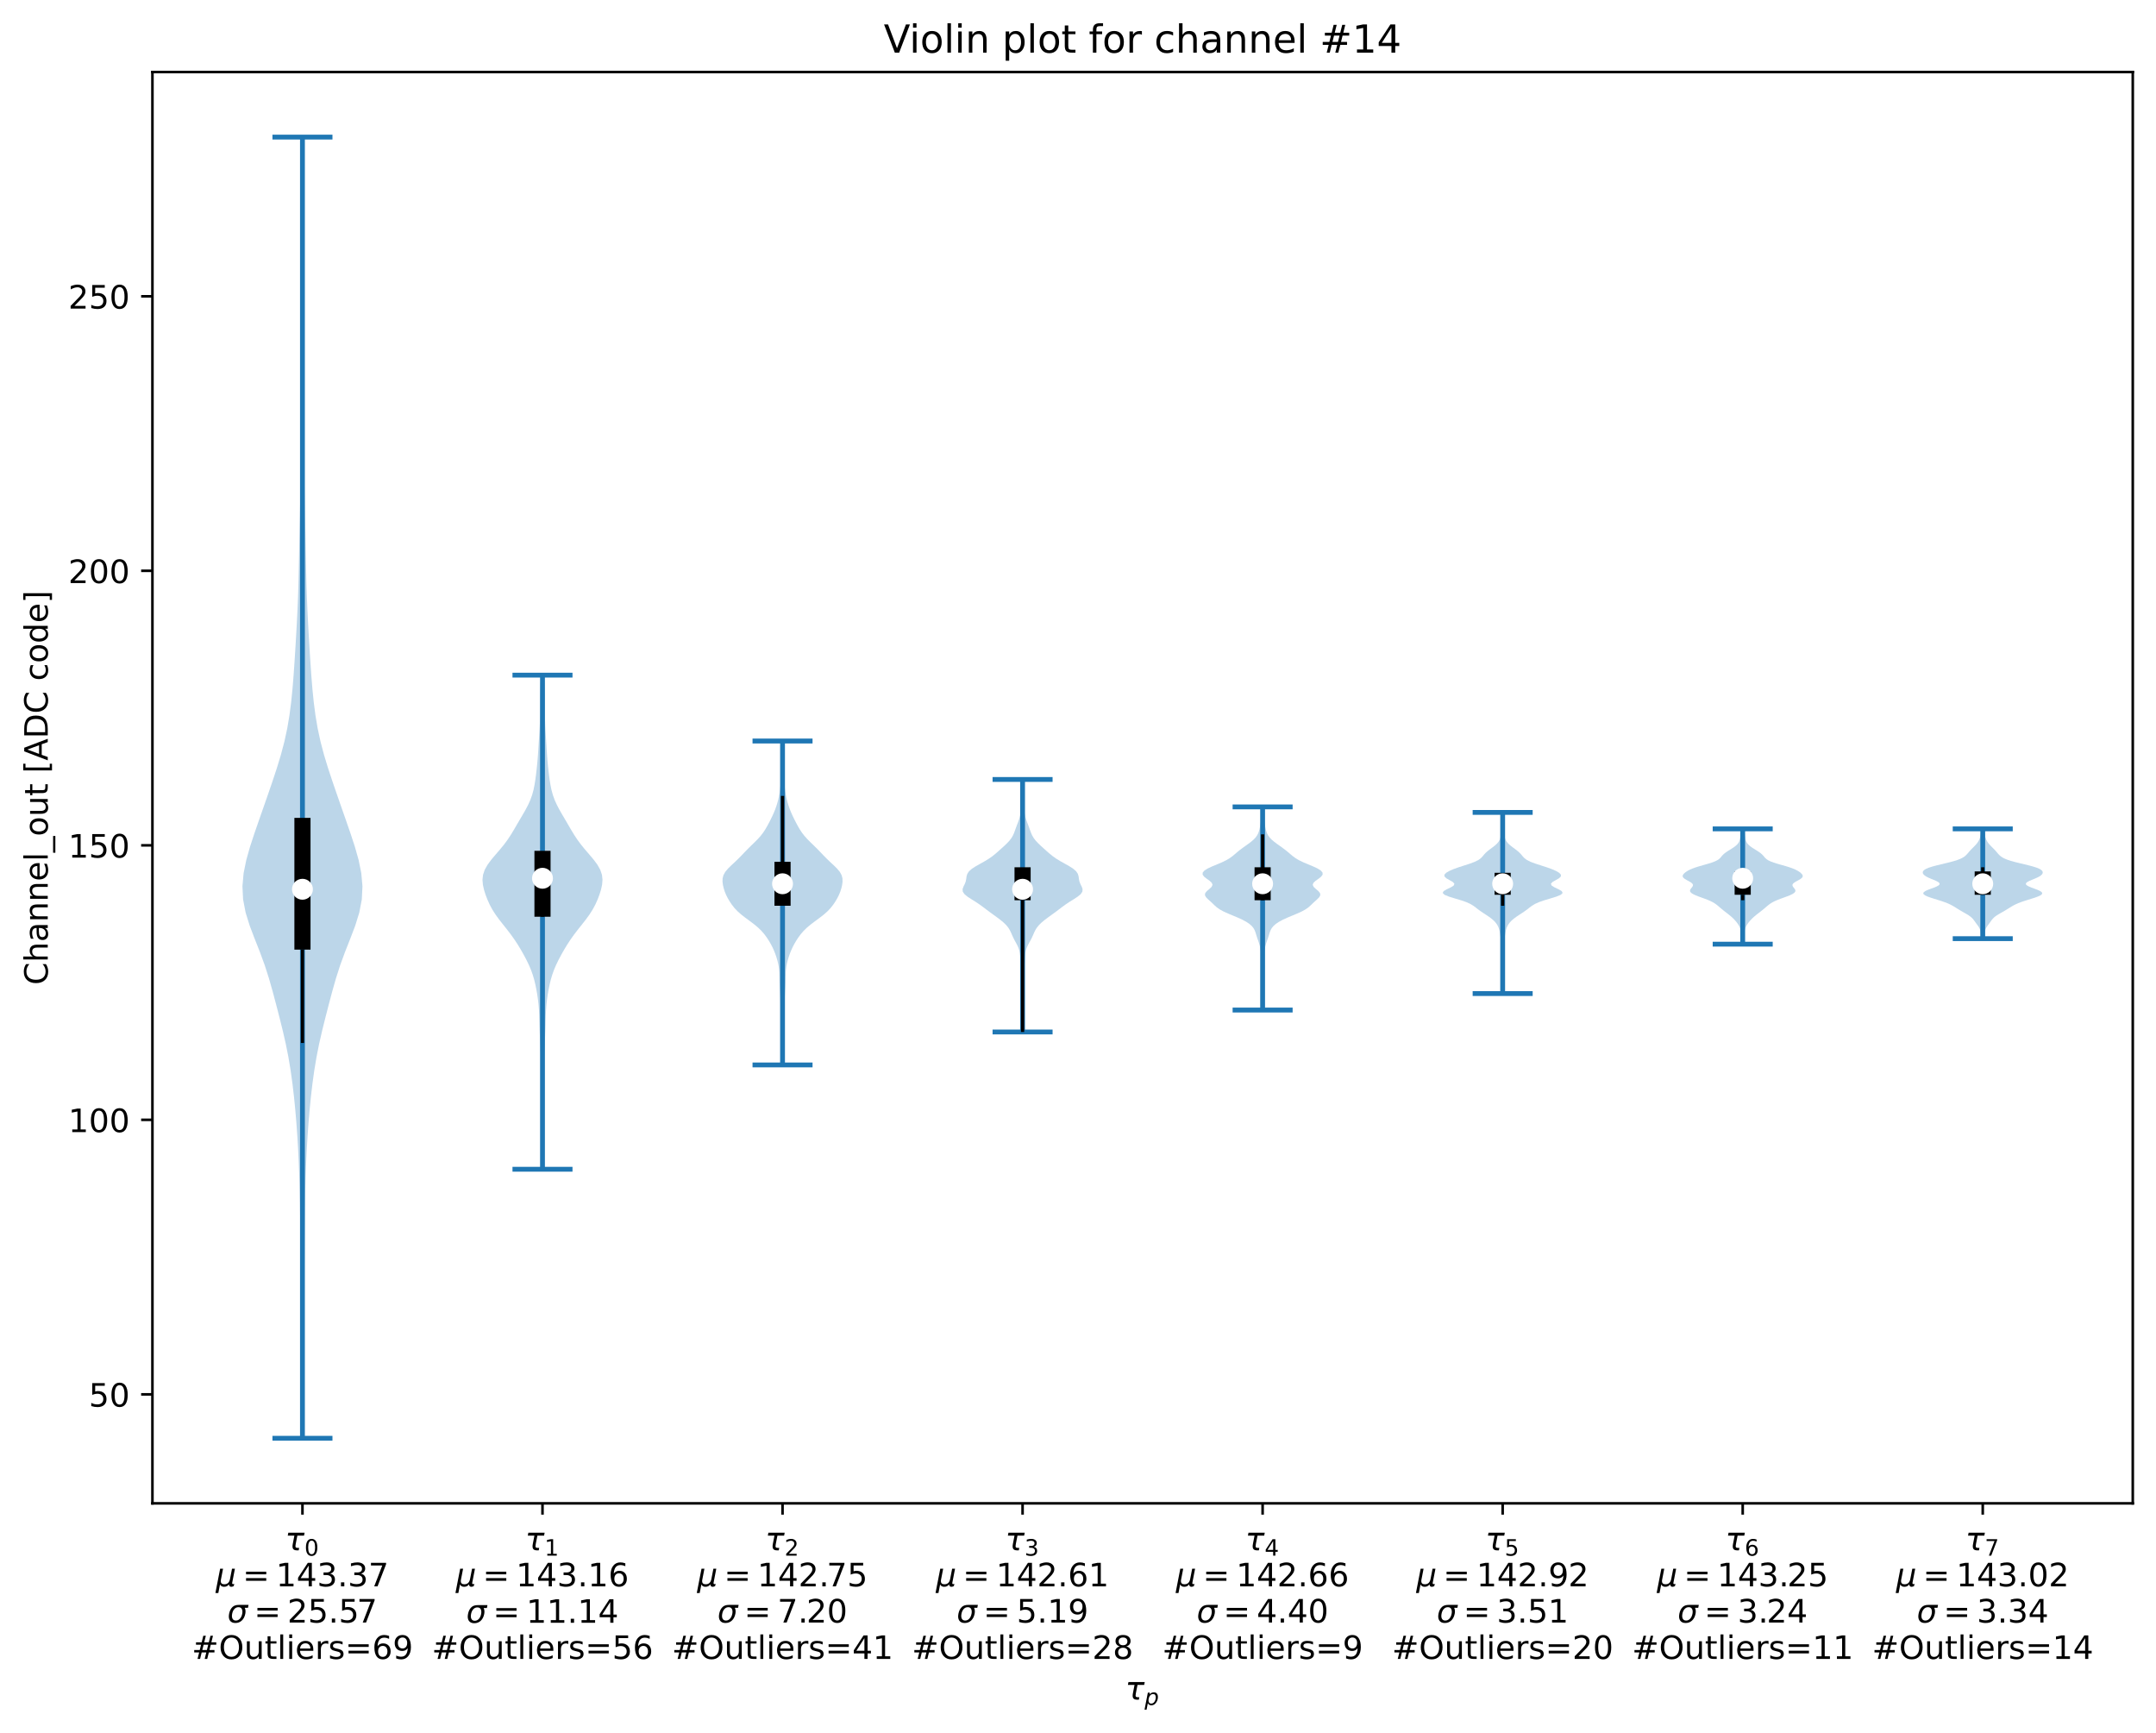<?xml version="1.0" encoding="utf-8" standalone="no"?>
<!DOCTYPE svg PUBLIC "-//W3C//DTD SVG 1.1//EN"
  "http://www.w3.org/Graphics/SVG/1.1/DTD/svg11.dtd">
<!-- Created with matplotlib (https://matplotlib.org/) -->
<svg height="537.008pt" version="1.1" viewBox="0 0 668.244 537.008" width="668.244pt" xmlns="http://www.w3.org/2000/svg" xmlns:xlink="http://www.w3.org/1999/xlink">
 <defs>
  <style type="text/css">*{stroke-linecap:butt;stroke-linejoin:round;}</style>
 </defs>
 <g id="figure_1">
  <g id="patch_1">
   <path d="M 0 537.008 
L 668.244 537.008 
L 668.244 0 
L 0 0 
z
" style="fill:#ffffff;"/>
  </g>
  <g id="axes_1">
   <g id="patch_2">
    <path d="M 47.244 465.838 
L 661.044 465.838 
L 661.044 22.318 
L 47.244 22.318 
z
" style="fill:#ffffff;"/>
   </g>
   <g id="PolyCollection_1">
    <path clip-path="url(#p8272235b9d)" d="M 93.878 445.678 
L 93.609 445.678 
L 93.575 441.605 
L 93.55 437.533 
L 93.537 433.46 
L 93.534 429.387 
L 93.533 425.314 
L 93.521 421.242 
L 93.486 417.169 
L 93.428 413.096 
L 93.355 409.024 
L 93.281 404.951 
L 93.217 400.878 
L 93.169 396.805 
L 93.135 392.733 
L 93.108 388.66 
L 93.083 384.587 
L 93.055 380.514 
L 93.015 376.442 
L 92.957 372.369 
L 92.872 368.296 
L 92.752 364.224 
L 92.595 360.151 
L 92.397 356.078 
L 92.155 352.005 
L 91.864 347.933 
L 91.519 343.86 
L 91.113 339.787 
L 90.637 335.714 
L 90.071 331.642 
L 89.392 327.569 
L 88.583 323.496 
L 87.653 319.424 
L 86.641 315.351 
L 85.59 311.278 
L 84.508 307.205 
L 83.35 303.133 
L 82.042 299.06 
L 80.551 294.987 
L 78.942 290.914 
L 77.391 286.842 
L 76.126 282.769 
L 75.344 278.696 
L 75.144 274.624 
L 75.509 270.551 
L 76.337 266.478 
L 77.487 262.405 
L 78.82 258.333 
L 80.231 254.26 
L 81.658 250.187 
L 83.078 246.114 
L 84.476 242.042 
L 85.822 237.969 
L 87.062 233.896 
L 88.139 229.824 
L 89.02 225.751 
L 89.71 221.678 
L 90.24 217.605 
L 90.651 213.533 
L 90.983 209.46 
L 91.268 205.387 
L 91.526 201.314 
L 91.769 197.242 
L 91.996 193.169 
L 92.199 189.096 
L 92.368 185.024 
L 92.499 180.951 
L 92.597 176.878 
L 92.677 172.805 
L 92.755 168.733 
L 92.838 164.66 
L 92.927 160.587 
L 93.015 156.514 
L 93.098 152.442 
L 93.174 148.369 
L 93.251 144.296 
L 93.331 140.224 
L 93.414 136.151 
L 93.491 132.078 
L 93.55 128.005 
L 93.585 123.933 
L 93.598 119.86 
L 93.597 115.787 
L 93.594 111.714 
L 93.593 107.642 
L 93.599 103.569 
L 93.608 99.496 
L 93.618 95.424 
L 93.626 91.351 
L 93.633 87.278 
L 93.64 83.205 
L 93.649 79.133 
L 93.661 75.06 
L 93.675 70.987 
L 93.69 66.914 
L 93.701 62.842 
L 93.706 58.769 
L 93.704 54.696 
L 93.698 50.624 
L 93.691 46.551 
L 93.689 42.478 
L 93.798 42.478 
L 93.798 42.478 
L 93.796 46.551 
L 93.789 50.624 
L 93.783 54.696 
L 93.781 58.769 
L 93.787 62.842 
L 93.798 66.914 
L 93.812 70.987 
L 93.827 75.06 
L 93.838 79.133 
L 93.847 83.205 
L 93.854 87.278 
L 93.861 91.351 
L 93.87 95.424 
L 93.88 99.496 
L 93.889 103.569 
L 93.894 107.642 
L 93.894 111.714 
L 93.89 115.787 
L 93.89 119.86 
L 93.903 123.933 
L 93.938 128.005 
L 93.997 132.078 
L 94.073 136.151 
L 94.156 140.224 
L 94.237 144.296 
L 94.313 148.369 
L 94.39 152.442 
L 94.472 156.514 
L 94.56 160.587 
L 94.649 164.66 
L 94.733 168.733 
L 94.811 172.805 
L 94.891 176.878 
L 94.989 180.951 
L 95.119 185.024 
L 95.288 189.096 
L 95.491 193.169 
L 95.718 197.242 
L 95.961 201.314 
L 96.22 205.387 
L 96.504 209.46 
L 96.837 213.533 
L 97.248 217.605 
L 97.777 221.678 
L 98.467 225.751 
L 99.349 229.824 
L 100.426 233.896 
L 101.665 237.969 
L 103.011 242.042 
L 104.41 246.114 
L 105.83 250.187 
L 107.257 254.26 
L 108.667 258.333 
L 110 262.405 
L 111.151 266.478 
L 111.979 270.551 
L 112.344 274.624 
L 112.143 278.696 
L 111.361 282.769 
L 110.097 286.842 
L 108.546 290.914 
L 106.937 294.987 
L 105.445 299.06 
L 104.138 303.133 
L 102.98 307.205 
L 101.898 311.278 
L 100.847 315.351 
L 99.835 319.424 
L 98.905 323.496 
L 98.096 327.569 
L 97.417 331.642 
L 96.851 335.714 
L 96.375 339.787 
L 95.969 343.86 
L 95.624 347.933 
L 95.333 352.005 
L 95.091 356.078 
L 94.893 360.151 
L 94.735 364.224 
L 94.615 368.296 
L 94.53 372.369 
L 94.472 376.442 
L 94.433 380.514 
L 94.404 384.587 
L 94.379 388.66 
L 94.353 392.733 
L 94.319 396.805 
L 94.271 400.878 
L 94.207 404.951 
L 94.133 409.024 
L 94.059 413.096 
L 94.001 417.169 
L 93.967 421.242 
L 93.954 425.314 
L 93.953 429.387 
L 93.951 433.46 
L 93.938 437.533 
L 93.912 441.605 
L 93.878 445.678 
z
" style="fill:#1f77b4;fill-opacity:0.3;"/>
   </g>
   <g id="PolyCollection_2">
    <path clip-path="url(#p8272235b9d)" d="M 168.204 362.316 
L 168.084 362.316 
L 168.086 360.769 
L 168.093 359.223 
L 168.102 357.676 
L 168.108 356.13 
L 168.109 354.583 
L 168.103 353.036 
L 168.09 351.49 
L 168.069 349.943 
L 168.04 348.397 
L 168.006 346.85 
L 167.964 345.303 
L 167.919 343.757 
L 167.871 342.21 
L 167.824 340.664 
L 167.784 339.117 
L 167.751 337.57 
L 167.728 336.024 
L 167.712 334.477 
L 167.701 332.931 
L 167.692 331.384 
L 167.676 329.837 
L 167.649 328.291 
L 167.604 326.744 
L 167.542 325.198 
L 167.467 323.651 
L 167.389 322.104 
L 167.316 320.558 
L 167.255 319.011 
L 167.209 317.465 
L 167.168 315.918 
L 167.118 314.371 
L 167.04 312.825 
L 166.916 311.278 
L 166.74 309.732 
L 166.516 308.185 
L 166.249 306.638 
L 165.937 305.092 
L 165.563 303.545 
L 165.105 301.998 
L 164.546 300.452 
L 163.883 298.905 
L 163.129 297.359 
L 162.307 295.812 
L 161.428 294.265 
L 160.489 292.719 
L 159.477 291.172 
L 158.377 289.626 
L 157.194 288.079 
L 155.963 286.532 
L 154.748 284.986 
L 153.619 283.439 
L 152.629 281.893 
L 151.792 280.346 
L 151.091 278.799 
L 150.499 277.253 
L 150.013 275.706 
L 149.669 274.16 
L 149.544 272.613 
L 149.717 271.066 
L 150.24 269.52 
L 151.107 267.973 
L 152.246 266.427 
L 153.546 264.88 
L 154.882 263.333 
L 156.153 261.787 
L 157.302 260.24 
L 158.326 258.694 
L 159.262 257.147 
L 160.163 255.6 
L 161.067 254.054 
L 161.978 252.507 
L 162.867 250.961 
L 163.683 249.414 
L 164.379 247.867 
L 164.935 246.321 
L 165.356 244.774 
L 165.671 243.227 
L 165.918 241.681 
L 166.126 240.134 
L 166.31 238.588 
L 166.474 237.041 
L 166.615 235.494 
L 166.734 233.948 
L 166.836 232.401 
L 166.93 230.855 
L 167.027 229.308 
L 167.127 227.761 
L 167.223 226.215 
L 167.304 224.668 
L 167.358 223.122 
L 167.384 221.575 
L 167.39 220.028 
L 167.389 218.482 
L 167.395 216.935 
L 167.419 215.389 
L 167.463 213.842 
L 167.528 212.295 
L 167.61 210.749 
L 167.704 209.202 
L 168.583 209.202 
L 168.583 209.202 
L 168.678 210.749 
L 168.76 212.295 
L 168.825 213.842 
L 168.869 215.389 
L 168.892 216.935 
L 168.898 218.482 
L 168.898 220.028 
L 168.903 221.575 
L 168.93 223.122 
L 168.984 224.668 
L 169.064 226.215 
L 169.161 227.761 
L 169.26 229.308 
L 169.357 230.855 
L 169.452 232.401 
L 169.554 233.948 
L 169.672 235.494 
L 169.813 237.041 
L 169.977 238.588 
L 170.161 240.134 
L 170.369 241.681 
L 170.616 243.227 
L 170.932 244.774 
L 171.353 246.321 
L 171.908 247.867 
L 172.605 249.414 
L 173.42 250.961 
L 174.309 252.507 
L 175.221 254.054 
L 176.125 255.6 
L 177.026 257.147 
L 177.962 258.694 
L 178.986 260.24 
L 180.135 261.787 
L 181.405 263.333 
L 182.741 264.88 
L 184.041 266.427 
L 185.181 267.973 
L 186.047 269.52 
L 186.571 271.066 
L 186.744 272.613 
L 186.618 274.16 
L 186.275 275.706 
L 185.788 277.253 
L 185.196 278.799 
L 184.495 280.346 
L 183.659 281.893 
L 182.669 283.439 
L 181.54 284.986 
L 180.325 286.532 
L 179.094 288.079 
L 177.91 289.626 
L 176.81 291.172 
L 175.798 292.719 
L 174.86 294.265 
L 173.981 295.812 
L 173.158 297.359 
L 172.405 298.905 
L 171.742 300.452 
L 171.182 301.998 
L 170.725 303.545 
L 170.351 305.092 
L 170.038 306.638 
L 169.771 308.185 
L 169.547 309.732 
L 169.372 311.278 
L 169.248 312.825 
L 169.169 314.371 
L 169.119 315.918 
L 169.079 317.465 
L 169.032 319.011 
L 168.972 320.558 
L 168.899 322.104 
L 168.82 323.651 
L 168.746 325.198 
L 168.684 326.744 
L 168.639 328.291 
L 168.611 329.837 
L 168.596 331.384 
L 168.586 332.931 
L 168.576 334.477 
L 168.56 336.024 
L 168.536 337.57 
L 168.504 339.117 
L 168.463 340.664 
L 168.417 342.21 
L 168.369 343.757 
L 168.323 345.303 
L 168.282 346.85 
L 168.247 348.397 
L 168.219 349.943 
L 168.198 351.49 
L 168.184 353.036 
L 168.178 354.583 
L 168.179 356.13 
L 168.186 357.676 
L 168.194 359.223 
L 168.201 360.769 
L 168.204 362.316 
z
" style="fill:#1f77b4;fill-opacity:0.3;"/>
   </g>
   <g id="PolyCollection_3">
    <path clip-path="url(#p8272235b9d)" d="M 242.734 329.992 
L 242.353 329.992 
L 242.35 328.978 
L 242.362 327.964 
L 242.383 326.95 
L 242.404 325.937 
L 242.414 324.923 
L 242.411 323.909 
L 242.393 322.895 
L 242.365 321.881 
L 242.334 320.867 
L 242.302 319.853 
L 242.271 318.839 
L 242.237 317.825 
L 242.196 316.812 
L 242.146 315.798 
L 242.088 314.784 
L 242.028 313.77 
L 241.974 312.756 
L 241.932 311.742 
L 241.901 310.728 
L 241.872 309.714 
L 241.837 308.7 
L 241.788 307.687 
L 241.729 306.673 
L 241.669 305.659 
L 241.623 304.645 
L 241.598 303.631 
L 241.586 302.617 
L 241.563 301.603 
L 241.499 300.589 
L 241.374 299.575 
L 241.181 298.562 
L 240.928 297.548 
L 240.625 296.534 
L 240.277 295.52 
L 239.876 294.506 
L 239.412 293.492 
L 238.881 292.478 
L 238.286 291.464 
L 237.622 290.451 
L 236.869 289.437 
L 235.988 288.423 
L 234.941 287.409 
L 233.722 286.395 
L 232.377 285.381 
L 231.001 284.367 
L 229.701 283.353 
L 228.562 282.339 
L 227.609 281.326 
L 226.818 280.312 
L 226.142 279.298 
L 225.55 278.284 
L 225.041 277.27 
L 224.626 276.256 
L 224.306 275.242 
L 224.075 274.228 
L 223.944 273.214 
L 223.968 272.201 
L 224.23 271.187 
L 224.787 270.173 
L 225.627 269.159 
L 226.658 268.145 
L 227.753 267.131 
L 228.814 266.117 
L 229.809 265.103 
L 230.772 264.089 
L 231.755 263.076 
L 232.782 262.062 
L 233.83 261.048 
L 234.839 260.034 
L 235.751 259.02 
L 236.535 258.006 
L 237.204 256.992 
L 237.792 255.978 
L 238.336 254.965 
L 238.856 253.951 
L 239.351 252.937 
L 239.81 251.923 
L 240.225 250.909 
L 240.592 249.895 
L 240.912 248.881 
L 241.186 247.867 
L 241.413 246.853 
L 241.597 245.84 
L 241.745 244.826 
L 241.868 243.812 
L 241.974 242.798 
L 242.068 241.784 
L 242.15 240.77 
L 242.216 239.756 
L 242.264 238.742 
L 242.297 237.728 
L 242.317 236.715 
L 242.331 235.701 
L 242.345 234.687 
L 242.362 233.673 
L 242.381 232.659 
L 242.402 231.645 
L 242.423 230.631 
L 242.443 229.617 
L 242.645 229.617 
L 242.645 229.617 
L 242.665 230.631 
L 242.685 231.645 
L 242.706 232.659 
L 242.726 233.673 
L 242.742 234.687 
L 242.756 235.701 
L 242.771 236.715 
L 242.791 237.728 
L 242.823 238.742 
L 242.872 239.756 
L 242.938 240.77 
L 243.02 241.784 
L 243.114 242.798 
L 243.22 243.812 
L 243.342 244.826 
L 243.49 245.84 
L 243.674 246.853 
L 243.902 247.867 
L 244.176 248.881 
L 244.496 249.895 
L 244.863 250.909 
L 245.277 251.923 
L 245.736 252.937 
L 246.231 253.951 
L 246.751 254.965 
L 247.296 255.978 
L 247.884 256.992 
L 248.552 258.006 
L 249.337 259.02 
L 250.248 260.034 
L 251.257 261.048 
L 252.305 262.062 
L 253.333 263.076 
L 254.315 264.089 
L 255.278 265.103 
L 256.274 266.117 
L 257.334 267.131 
L 258.43 268.145 
L 259.46 269.159 
L 260.3 270.173 
L 260.857 271.187 
L 261.119 272.201 
L 261.144 273.214 
L 261.013 274.228 
L 260.781 275.242 
L 260.461 276.256 
L 260.046 277.27 
L 259.538 278.284 
L 258.946 279.298 
L 258.269 280.312 
L 257.478 281.326 
L 256.526 282.339 
L 255.386 283.353 
L 254.087 284.367 
L 252.71 285.381 
L 251.366 286.395 
L 250.147 287.409 
L 249.099 288.423 
L 248.218 289.437 
L 247.465 290.451 
L 246.802 291.464 
L 246.206 292.478 
L 245.676 293.492 
L 245.212 294.506 
L 244.811 295.52 
L 244.462 296.534 
L 244.16 297.548 
L 243.906 298.562 
L 243.713 299.575 
L 243.588 300.589 
L 243.525 301.603 
L 243.502 302.617 
L 243.489 303.631 
L 243.464 304.645 
L 243.418 305.659 
L 243.359 306.673 
L 243.299 307.687 
L 243.25 308.7 
L 243.215 309.714 
L 243.187 310.728 
L 243.155 311.742 
L 243.113 312.756 
L 243.06 313.77 
L 243 314.784 
L 242.941 315.798 
L 242.891 316.812 
L 242.85 317.825 
L 242.817 318.839 
L 242.786 319.853 
L 242.754 320.867 
L 242.722 321.881 
L 242.695 322.895 
L 242.677 323.909 
L 242.673 324.923 
L 242.684 325.937 
L 242.704 326.95 
L 242.726 327.964 
L 242.738 328.978 
L 242.734 329.992 
z
" style="fill:#1f77b4;fill-opacity:0.3;"/>
   </g>
   <g id="PolyCollection_4">
    <path clip-path="url(#p8272235b9d)" d="M 317.012 319.784 
L 316.876 319.784 
L 316.88 318.994 
L 316.891 318.203 
L 316.905 317.413 
L 316.919 316.623 
L 316.93 315.832 
L 316.936 315.042 
L 316.939 314.251 
L 316.937 313.461 
L 316.93 312.67 
L 316.916 311.88 
L 316.892 311.089 
L 316.858 310.299 
L 316.814 309.508 
L 316.762 308.718 
L 316.706 307.927 
L 316.646 307.137 
L 316.589 306.346 
L 316.541 305.556 
L 316.51 304.765 
L 316.498 303.975 
L 316.499 303.184 
L 316.499 302.394 
L 316.486 301.603 
L 316.455 300.813 
L 316.41 300.022 
L 316.361 299.232 
L 316.317 298.441 
L 316.279 297.651 
L 316.244 296.86 
L 316.192 296.07 
L 316.096 295.279 
L 315.926 294.489 
L 315.661 293.698 
L 315.304 292.908 
L 314.885 292.117 
L 314.453 291.327 
L 314.051 290.536 
L 313.693 289.746 
L 313.35 288.955 
L 312.961 288.165 
L 312.461 287.374 
L 311.803 286.584 
L 310.981 285.794 
L 310.018 285.003 
L 308.962 284.213 
L 307.868 283.422 
L 306.783 282.632 
L 305.73 281.841 
L 304.689 281.051 
L 303.602 280.26 
L 302.417 279.47 
L 301.15 278.679 
L 299.928 277.889 
L 298.955 277.098 
L 298.411 276.308 
L 298.344 275.517 
L 298.624 274.727 
L 299.018 273.936 
L 299.323 273.146 
L 299.478 272.355 
L 299.58 271.565 
L 299.813 270.774 
L 300.343 269.984 
L 301.243 269.193 
L 302.468 268.403 
L 303.874 267.612 
L 305.285 266.822 
L 306.569 266.031 
L 307.681 265.241 
L 308.653 264.45 
L 309.554 263.66 
L 310.436 262.869 
L 311.306 262.079 
L 312.134 261.288 
L 312.87 260.498 
L 313.476 259.707 
L 313.944 258.917 
L 314.3 258.126 
L 314.593 257.336 
L 314.872 256.545 
L 315.165 255.755 
L 315.469 254.965 
L 315.761 254.174 
L 316.014 253.384 
L 316.212 252.593 
L 316.36 251.803 
L 316.472 251.012 
L 316.563 250.222 
L 316.642 249.431 
L 316.707 248.641 
L 316.753 247.85 
L 316.776 247.06 
L 316.781 246.269 
L 316.778 245.479 
L 316.775 244.688 
L 316.78 243.898 
L 316.793 243.107 
L 316.812 242.317 
L 316.834 241.526 
L 317.054 241.526 
L 317.054 241.526 
L 317.076 242.317 
L 317.095 243.107 
L 317.107 243.898 
L 317.112 244.688 
L 317.11 245.479 
L 317.106 246.269 
L 317.112 247.06 
L 317.135 247.85 
L 317.18 248.641 
L 317.245 249.431 
L 317.324 250.222 
L 317.416 251.012 
L 317.527 251.803 
L 317.675 252.593 
L 317.874 253.384 
L 318.127 254.174 
L 318.419 254.965 
L 318.723 255.755 
L 319.015 256.545 
L 319.295 257.336 
L 319.588 258.126 
L 319.944 258.917 
L 320.411 259.707 
L 321.017 260.498 
L 321.754 261.288 
L 322.582 262.079 
L 323.452 262.869 
L 324.333 263.66 
L 325.234 264.45 
L 326.206 265.241 
L 327.318 266.031 
L 328.603 266.822 
L 330.014 267.612 
L 331.419 268.403 
L 332.644 269.193 
L 333.545 269.984 
L 334.075 270.774 
L 334.307 271.565 
L 334.409 272.355 
L 334.565 273.146 
L 334.87 273.936 
L 335.264 274.727 
L 335.544 275.517 
L 335.476 276.308 
L 334.932 277.098 
L 333.959 277.889 
L 332.737 278.679 
L 331.471 279.47 
L 330.285 280.26 
L 329.198 281.051 
L 328.157 281.841 
L 327.105 282.632 
L 326.02 283.422 
L 324.925 284.213 
L 323.869 285.003 
L 322.907 285.794 
L 322.085 286.584 
L 321.427 287.374 
L 320.926 288.165 
L 320.538 288.955 
L 320.195 289.746 
L 319.836 290.536 
L 319.434 291.327 
L 319.002 292.117 
L 318.584 292.908 
L 318.226 293.698 
L 317.961 294.489 
L 317.791 295.279 
L 317.696 296.07 
L 317.644 296.86 
L 317.608 297.651 
L 317.571 298.441 
L 317.526 299.232 
L 317.477 300.022 
L 317.432 300.813 
L 317.401 301.603 
L 317.388 302.394 
L 317.389 303.184 
L 317.389 303.975 
L 317.377 304.765 
L 317.346 305.556 
L 317.298 306.346 
L 317.241 307.137 
L 317.182 307.927 
L 317.125 308.718 
L 317.073 309.508 
L 317.029 310.299 
L 316.995 311.089 
L 316.972 311.88 
L 316.958 312.67 
L 316.951 313.461 
L 316.949 314.251 
L 316.951 315.042 
L 316.958 315.832 
L 316.968 316.623 
L 316.982 317.413 
L 316.996 318.203 
L 317.008 318.994 
L 317.012 319.784 
z
" style="fill:#1f77b4;fill-opacity:0.3;"/>
   </g>
   <g id="PolyCollection_5">
    <path clip-path="url(#p8272235b9d)" d="M 391.42 312.979 
L 391.268 312.979 
L 391.272 312.344 
L 391.283 311.708 
L 391.298 311.072 
L 391.312 310.436 
L 391.323 309.8 
L 391.327 309.164 
L 391.324 308.529 
L 391.311 307.893 
L 391.287 307.257 
L 391.254 306.621 
L 391.214 305.985 
L 391.172 305.349 
L 391.137 304.714 
L 391.114 304.078 
L 391.107 303.442 
L 391.114 302.806 
L 391.131 302.17 
L 391.153 301.535 
L 391.174 300.899 
L 391.189 300.263 
L 391.192 299.627 
L 391.179 298.991 
L 391.149 298.355 
L 391.103 297.72 
L 391.046 297.084 
L 390.98 296.448 
L 390.909 295.812 
L 390.833 295.176 
L 390.747 294.54 
L 390.643 293.905 
L 390.511 293.269 
L 390.344 292.633 
L 390.144 291.997 
L 389.923 291.361 
L 389.7 290.725 
L 389.492 290.09 
L 389.3 289.454 
L 389.101 288.818 
L 388.848 288.182 
L 388.483 287.546 
L 387.955 286.91 
L 387.225 286.275 
L 386.272 285.639 
L 385.093 285.003 
L 383.713 284.367 
L 382.202 283.731 
L 380.677 283.096 
L 379.274 282.46 
L 378.101 281.824 
L 377.185 281.188 
L 376.462 280.552 
L 375.808 279.916 
L 375.125 279.281 
L 374.411 278.645 
L 373.791 278.009 
L 373.457 277.373 
L 373.555 276.737 
L 374.08 276.101 
L 374.839 275.466 
L 375.518 274.83 
L 375.818 274.194 
L 375.591 273.558 
L 374.907 272.922 
L 374.009 272.286 
L 373.204 271.651 
L 372.744 271.015 
L 372.772 270.379 
L 373.322 269.743 
L 374.34 269.107 
L 375.702 268.472 
L 377.23 267.836 
L 378.73 267.2 
L 380.048 266.564 
L 381.127 265.928 
L 382 265.292 
L 382.761 264.657 
L 383.502 264.021 
L 384.285 263.385 
L 385.129 262.749 
L 386.018 262.113 
L 386.911 261.477 
L 387.756 260.842 
L 388.503 260.206 
L 389.117 259.57 
L 389.587 258.934 
L 389.93 258.298 
L 390.175 257.662 
L 390.353 257.027 
L 390.491 256.391 
L 390.606 255.755 
L 390.709 255.119 
L 390.806 254.483 
L 390.898 253.848 
L 390.984 253.212 
L 391.06 252.576 
L 391.123 251.94 
L 391.171 251.304 
L 391.206 250.668 
L 391.232 250.033 
L 391.455 250.033 
L 391.455 250.033 
L 391.482 250.668 
L 391.517 251.304 
L 391.565 251.94 
L 391.628 252.576 
L 391.704 253.212 
L 391.79 253.848 
L 391.882 254.483 
L 391.978 255.119 
L 392.081 255.755 
L 392.196 256.391 
L 392.334 257.027 
L 392.512 257.662 
L 392.757 258.298 
L 393.1 258.934 
L 393.571 259.57 
L 394.184 260.206 
L 394.931 260.842 
L 395.777 261.477 
L 396.67 262.113 
L 397.558 262.749 
L 398.402 263.385 
L 399.186 264.021 
L 399.927 264.657 
L 400.687 265.292 
L 401.561 265.928 
L 402.639 266.564 
L 403.958 267.2 
L 405.457 267.836 
L 406.985 268.472 
L 408.348 269.107 
L 409.366 269.743 
L 409.916 270.379 
L 409.944 271.015 
L 409.484 271.651 
L 408.678 272.286 
L 407.781 272.922 
L 407.097 273.558 
L 406.87 274.194 
L 407.17 274.83 
L 407.849 275.466 
L 408.608 276.101 
L 409.133 276.737 
L 409.231 277.373 
L 408.896 278.009 
L 408.277 278.645 
L 407.563 279.281 
L 406.879 279.916 
L 406.226 280.552 
L 405.502 281.188 
L 404.587 281.824 
L 403.414 282.46 
L 402.011 283.096 
L 400.485 283.731 
L 398.974 284.367 
L 397.595 285.003 
L 396.415 285.639 
L 395.462 286.275 
L 394.732 286.91 
L 394.204 287.546 
L 393.84 288.182 
L 393.587 288.818 
L 393.387 289.454 
L 393.196 290.09 
L 392.988 290.725 
L 392.765 291.361 
L 392.544 291.997 
L 392.344 292.633 
L 392.177 293.269 
L 392.044 293.905 
L 391.94 294.54 
L 391.854 295.176 
L 391.778 295.812 
L 391.707 296.448 
L 391.642 297.084 
L 391.584 297.72 
L 391.539 298.355 
L 391.509 298.991 
L 391.496 299.627 
L 391.499 300.263 
L 391.513 300.899 
L 391.535 301.535 
L 391.557 302.17 
L 391.574 302.806 
L 391.581 303.442 
L 391.573 304.078 
L 391.551 304.714 
L 391.515 305.349 
L 391.474 305.985 
L 391.433 306.621 
L 391.4 307.257 
L 391.377 307.893 
L 391.364 308.529 
L 391.36 309.164 
L 391.365 309.8 
L 391.375 310.436 
L 391.389 311.072 
L 391.404 311.708 
L 391.415 312.344 
L 391.42 312.979 
z
" style="fill:#1f77b4;fill-opacity:0.3;"/>
   </g>
   <g id="PolyCollection_6">
    <path clip-path="url(#p8272235b9d)" d="M 465.817 307.876 
L 465.671 307.876 
L 465.676 307.309 
L 465.689 306.741 
L 465.705 306.174 
L 465.72 305.607 
L 465.731 305.04 
L 465.738 304.473 
L 465.742 303.906 
L 465.743 303.339 
L 465.743 302.772 
L 465.743 302.205 
L 465.742 301.638 
L 465.738 301.071 
L 465.731 300.503 
L 465.72 299.936 
L 465.705 299.369 
L 465.689 298.802 
L 465.676 298.235 
L 465.67 297.668 
L 465.675 297.101 
L 465.686 296.534 
L 465.699 295.967 
L 465.705 295.4 
L 465.699 294.833 
L 465.676 294.265 
L 465.634 293.698 
L 465.57 293.131 
L 465.487 292.564 
L 465.39 291.997 
L 465.286 291.43 
L 465.184 290.863 
L 465.09 290.296 
L 465.003 289.729 
L 464.916 289.162 
L 464.813 288.595 
L 464.677 288.027 
L 464.489 287.46 
L 464.232 286.893 
L 463.891 286.326 
L 463.452 285.759 
L 462.904 285.192 
L 462.24 284.625 
L 461.47 284.058 
L 460.622 283.491 
L 459.75 282.924 
L 458.91 282.357 
L 458.136 281.79 
L 457.409 281.222 
L 456.647 280.655 
L 455.705 280.088 
L 454.439 279.521 
L 452.793 278.954 
L 450.892 278.387 
L 449.06 277.82 
L 447.705 277.253 
L 447.144 276.686 
L 447.456 276.119 
L 448.434 275.552 
L 449.642 274.984 
L 450.56 274.417 
L 450.795 273.85 
L 450.272 273.283 
L 449.274 272.716 
L 448.279 272.149 
L 447.696 271.582 
L 447.697 271.015 
L 448.237 270.448 
L 449.201 269.881 
L 450.502 269.314 
L 452.083 268.746 
L 453.841 268.179 
L 455.585 267.612 
L 457.097 267.045 
L 458.234 266.478 
L 459.004 265.911 
L 459.538 265.344 
L 460.005 264.777 
L 460.535 264.21 
L 461.179 263.643 
L 461.918 263.076 
L 462.686 262.509 
L 463.406 261.941 
L 464.018 261.374 
L 464.489 260.807 
L 464.819 260.24 
L 465.031 259.673 
L 465.157 259.106 
L 465.23 258.539 
L 465.28 257.972 
L 465.328 257.405 
L 465.384 256.838 
L 465.449 256.271 
L 465.514 255.703 
L 465.567 255.136 
L 465.6 254.569 
L 465.613 254.002 
L 465.615 253.435 
L 465.614 252.868 
L 465.618 252.301 
L 465.631 251.734 
L 465.856 251.734 
L 465.856 251.734 
L 465.869 252.301 
L 465.874 252.868 
L 465.873 253.435 
L 465.874 254.002 
L 465.888 254.569 
L 465.921 255.136 
L 465.973 255.703 
L 466.038 256.271 
L 466.103 256.838 
L 466.16 257.405 
L 466.208 257.972 
L 466.257 258.539 
L 466.33 259.106 
L 466.456 259.673 
L 466.668 260.24 
L 466.999 260.807 
L 467.47 261.374 
L 468.081 261.941 
L 468.802 262.509 
L 469.57 263.076 
L 470.308 263.643 
L 470.952 264.21 
L 471.482 264.777 
L 471.95 265.344 
L 472.483 265.911 
L 473.253 266.478 
L 474.391 267.045 
L 475.902 267.612 
L 477.647 268.179 
L 479.404 268.746 
L 480.986 269.314 
L 482.287 269.881 
L 483.25 270.448 
L 483.791 271.015 
L 483.791 271.582 
L 483.208 272.149 
L 482.214 272.716 
L 481.216 273.283 
L 480.692 273.85 
L 480.927 274.417 
L 481.846 274.984 
L 483.054 275.552 
L 484.032 276.119 
L 484.344 276.686 
L 483.783 277.253 
L 482.428 277.82 
L 480.595 278.387 
L 478.695 278.954 
L 477.048 279.521 
L 475.782 280.088 
L 474.841 280.655 
L 474.078 281.222 
L 473.352 281.79 
L 472.577 282.357 
L 471.737 282.924 
L 470.865 283.491 
L 470.018 284.058 
L 469.247 284.625 
L 468.584 285.192 
L 468.035 285.759 
L 467.596 286.326 
L 467.255 286.893 
L 466.998 287.46 
L 466.81 288.027 
L 466.675 288.595 
L 466.572 289.162 
L 466.484 289.729 
L 466.397 290.296 
L 466.303 290.863 
L 466.202 291.43 
L 466.098 291.997 
L 466 292.564 
L 465.917 293.131 
L 465.854 293.698 
L 465.811 294.265 
L 465.788 294.833 
L 465.782 295.4 
L 465.789 295.967 
L 465.801 296.534 
L 465.813 297.101 
L 465.817 297.668 
L 465.812 298.235 
L 465.799 298.802 
L 465.782 299.369 
L 465.767 299.936 
L 465.756 300.503 
L 465.749 301.071 
L 465.746 301.638 
L 465.745 302.205 
L 465.744 302.772 
L 465.745 303.339 
L 465.746 303.906 
L 465.749 304.473 
L 465.756 305.04 
L 465.767 305.607 
L 465.782 306.174 
L 465.799 306.741 
L 465.812 307.309 
L 465.817 307.876 
z
" style="fill:#1f77b4;fill-opacity:0.3;"/>
   </g>
   <g id="PolyCollection_7">
    <path clip-path="url(#p8272235b9d)" d="M 540.233 292.564 
L 540.054 292.564 
L 540.044 292.203 
L 540.031 291.842 
L 540.012 291.482 
L 539.983 291.121 
L 539.944 290.76 
L 539.895 290.399 
L 539.838 290.038 
L 539.778 289.677 
L 539.717 289.316 
L 539.656 288.955 
L 539.59 288.595 
L 539.515 288.234 
L 539.42 287.873 
L 539.298 287.512 
L 539.144 287.151 
L 538.956 286.79 
L 538.735 286.429 
L 538.485 286.068 
L 538.208 285.708 
L 537.907 285.347 
L 537.581 284.986 
L 537.228 284.625 
L 536.848 284.264 
L 536.439 283.903 
L 536.005 283.542 
L 535.552 283.181 
L 535.087 282.821 
L 534.621 282.46 
L 534.161 282.099 
L 533.716 281.738 
L 533.285 281.377 
L 532.864 281.016 
L 532.44 280.655 
L 531.99 280.294 
L 531.481 279.934 
L 530.883 279.573 
L 530.17 279.212 
L 529.335 278.851 
L 528.398 278.49 
L 527.402 278.129 
L 526.413 277.768 
L 525.505 277.407 
L 524.747 277.047 
L 524.195 276.686 
L 523.877 276.325 
L 523.796 275.964 
L 523.919 275.603 
L 524.177 275.242 
L 524.471 274.881 
L 524.69 274.52 
L 524.731 274.16 
L 524.533 273.799 
L 524.097 273.438 
L 523.488 273.077 
L 522.816 272.716 
L 522.207 272.355 
L 521.765 271.994 
L 521.544 271.633 
L 521.548 271.273 
L 521.743 270.912 
L 522.084 270.551 
L 522.537 270.19 
L 523.098 269.829 
L 523.786 269.468 
L 524.631 269.107 
L 525.648 268.746 
L 526.817 268.386 
L 528.078 268.025 
L 529.338 267.664 
L 530.495 267.303 
L 531.469 266.942 
L 532.223 266.581 
L 532.77 266.22 
L 533.163 265.859 
L 533.475 265.499 
L 533.777 265.138 
L 534.121 264.777 
L 534.534 264.416 
L 535.02 264.055 
L 535.565 263.694 
L 536.142 263.333 
L 536.722 262.972 
L 537.276 262.612 
L 537.777 262.251 
L 538.207 261.89 
L 538.556 261.529 
L 538.826 261.168 
L 539.025 260.807 
L 539.167 260.446 
L 539.267 260.085 
L 539.34 259.725 
L 539.4 259.364 
L 539.456 259.003 
L 539.514 258.642 
L 539.58 258.281 
L 539.652 257.92 
L 539.727 257.559 
L 539.803 257.198 
L 539.875 256.838 
L 540.413 256.838 
L 540.413 256.838 
L 540.484 257.198 
L 540.56 257.559 
L 540.636 257.92 
L 540.708 258.281 
L 540.773 258.642 
L 540.832 259.003 
L 540.888 259.364 
L 540.947 259.725 
L 541.02 260.085 
L 541.12 260.446 
L 541.262 260.807 
L 541.461 261.168 
L 541.731 261.529 
L 542.081 261.89 
L 542.511 262.251 
L 543.012 262.612 
L 543.565 262.972 
L 544.146 263.333 
L 544.723 263.694 
L 545.267 264.055 
L 545.753 264.416 
L 546.167 264.777 
L 546.511 265.138 
L 546.812 265.499 
L 547.124 265.859 
L 547.517 266.22 
L 548.065 266.581 
L 548.819 266.942 
L 549.793 267.303 
L 550.95 267.664 
L 552.209 268.025 
L 553.47 268.386 
L 554.64 268.746 
L 555.657 269.107 
L 556.502 269.468 
L 557.19 269.829 
L 557.75 270.19 
L 558.204 270.551 
L 558.544 270.912 
L 558.739 271.273 
L 558.744 271.633 
L 558.523 271.994 
L 558.08 272.355 
L 557.472 272.716 
L 556.8 273.077 
L 556.19 273.438 
L 555.754 273.799 
L 555.557 274.16 
L 555.598 274.52 
L 555.816 274.881 
L 556.111 275.242 
L 556.369 275.603 
L 556.491 275.964 
L 556.41 276.325 
L 556.093 276.686 
L 555.54 277.047 
L 554.783 277.407 
L 553.874 277.768 
L 552.885 278.129 
L 551.889 278.49 
L 550.952 278.851 
L 550.118 279.212 
L 549.405 279.573 
L 548.806 279.934 
L 548.298 280.294 
L 547.847 280.655 
L 547.423 281.016 
L 547.003 281.377 
L 546.572 281.738 
L 546.126 282.099 
L 545.667 282.46 
L 545.201 282.821 
L 544.736 283.181 
L 544.282 283.542 
L 543.848 283.903 
L 543.44 284.264 
L 543.059 284.625 
L 542.707 284.986 
L 542.381 285.347 
L 542.08 285.708 
L 541.803 286.068 
L 541.552 286.429 
L 541.331 286.79 
L 541.143 287.151 
L 540.989 287.512 
L 540.868 287.873 
L 540.773 288.234 
L 540.697 288.595 
L 540.632 288.955 
L 540.57 289.316 
L 540.51 289.677 
L 540.449 290.038 
L 540.393 290.399 
L 540.344 290.76 
L 540.304 291.121 
L 540.276 291.482 
L 540.256 291.842 
L 540.243 292.203 
L 540.233 292.564 
z
" style="fill:#1f77b4;fill-opacity:0.3;"/>
   </g>
   <g id="PolyCollection_8">
    <path clip-path="url(#p8272235b9d)" d="M 615.045 290.863 
L 614.042 290.863 
L 613.989 290.519 
L 613.948 290.176 
L 613.919 289.832 
L 613.899 289.488 
L 613.88 289.144 
L 613.853 288.801 
L 613.804 288.457 
L 613.722 288.113 
L 613.596 287.77 
L 613.424 287.426 
L 613.21 287.082 
L 612.967 286.739 
L 612.71 286.395 
L 612.455 286.051 
L 612.209 285.708 
L 611.967 285.364 
L 611.716 285.02 
L 611.432 284.677 
L 611.091 284.333 
L 610.679 283.989 
L 610.192 283.645 
L 609.64 283.302 
L 609.047 282.958 
L 608.439 282.614 
L 607.841 282.271 
L 607.265 281.927 
L 606.711 281.583 
L 606.167 281.24 
L 605.608 280.896 
L 605.004 280.552 
L 604.325 280.209 
L 603.546 279.865 
L 602.653 279.521 
L 601.652 279.177 
L 600.568 278.834 
L 599.453 278.49 
L 598.378 278.146 
L 597.429 277.803 
L 596.689 277.459 
L 596.23 277.115 
L 596.094 276.772 
L 596.291 276.428 
L 596.794 276.084 
L 597.543 275.741 
L 598.443 275.397 
L 599.378 275.053 
L 600.22 274.71 
L 600.848 274.366 
L 601.17 274.022 
L 601.143 273.678 
L 600.779 273.335 
L 600.148 272.991 
L 599.352 272.647 
L 598.507 272.304 
L 597.713 271.96 
L 597.041 271.616 
L 596.524 271.273 
L 596.17 270.929 
L 595.977 270.585 
L 595.944 270.242 
L 596.085 269.898 
L 596.427 269.554 
L 597.001 269.21 
L 597.826 268.867 
L 598.896 268.523 
L 600.17 268.179 
L 601.575 267.836 
L 603.018 267.492 
L 604.407 267.148 
L 605.664 266.805 
L 606.74 266.461 
L 607.618 266.117 
L 608.311 265.774 
L 608.847 265.43 
L 609.266 265.086 
L 609.609 264.742 
L 609.912 264.399 
L 610.203 264.055 
L 610.501 263.711 
L 610.816 263.368 
L 611.148 263.024 
L 611.492 262.68 
L 611.837 262.337 
L 612.171 261.993 
L 612.484 261.649 
L 612.768 261.306 
L 613.016 260.962 
L 613.229 260.618 
L 613.408 260.275 
L 613.556 259.931 
L 613.678 259.587 
L 613.781 259.243 
L 613.87 258.9 
L 613.95 258.556 
L 614.026 258.212 
L 614.098 257.869 
L 614.167 257.525 
L 614.232 257.181 
L 614.292 256.838 
L 614.795 256.838 
L 614.795 256.838 
L 614.855 257.181 
L 614.921 257.525 
L 614.99 257.869 
L 615.062 258.212 
L 615.137 258.556 
L 615.218 258.9 
L 615.307 259.243 
L 615.41 259.587 
L 615.532 259.931 
L 615.68 260.275 
L 615.858 260.618 
L 616.071 260.962 
L 616.32 261.306 
L 616.603 261.649 
L 616.916 261.993 
L 617.251 262.337 
L 617.596 262.68 
L 617.94 263.024 
L 618.272 263.368 
L 618.586 263.711 
L 618.884 264.055 
L 619.175 264.399 
L 619.478 264.742 
L 619.821 265.086 
L 620.241 265.43 
L 620.777 265.774 
L 621.469 266.117 
L 622.348 266.461 
L 623.424 266.805 
L 624.681 267.148 
L 626.069 267.492 
L 627.513 267.836 
L 628.918 268.179 
L 630.191 268.523 
L 631.261 268.867 
L 632.086 269.21 
L 632.66 269.554 
L 633.003 269.898 
L 633.144 270.242 
L 633.111 270.585 
L 632.917 270.929 
L 632.564 271.273 
L 632.047 271.616 
L 631.374 271.96 
L 630.581 272.304 
L 629.736 272.647 
L 628.94 272.991 
L 628.308 273.335 
L 627.945 273.678 
L 627.917 274.022 
L 628.239 274.366 
L 628.867 274.71 
L 629.709 275.053 
L 630.645 275.397 
L 631.545 275.741 
L 632.293 276.084 
L 632.797 276.428 
L 632.994 276.772 
L 632.858 277.115 
L 632.398 277.459 
L 631.659 277.803 
L 630.71 278.146 
L 629.635 278.49 
L 628.52 278.834 
L 627.436 279.177 
L 626.434 279.521 
L 625.542 279.865 
L 624.763 280.209 
L 624.084 280.552 
L 623.48 280.896 
L 622.92 281.24 
L 622.376 281.583 
L 621.823 281.927 
L 621.247 282.271 
L 620.649 282.614 
L 620.041 282.958 
L 619.448 283.302 
L 618.896 283.645 
L 618.408 283.989 
L 617.996 284.333 
L 617.656 284.677 
L 617.372 285.02 
L 617.12 285.364 
L 616.879 285.708 
L 616.632 286.051 
L 616.377 286.395 
L 616.121 286.739 
L 615.878 287.082 
L 615.664 287.426 
L 615.492 287.77 
L 615.366 288.113 
L 615.283 288.457 
L 615.235 288.801 
L 615.207 289.144 
L 615.189 289.488 
L 615.168 289.832 
L 615.139 290.176 
L 615.098 290.519 
L 615.045 290.863 
z
" style="fill:#1f77b4;fill-opacity:0.3;"/>
   </g>
   <g id="matplotlib.axis_1">
    <g id="xtick_1">
     <g id="line2d_1">
      <defs>
       <path d="M 0 0 
L 0 3.5 
" id="m6660c524d0" style="stroke:#000000;stroke-width:0.8;"/>
      </defs>
      <g>
       <use style="stroke:#000000;stroke-width:0.8;" x="93.744" xlink:href="#m6660c524d0" y="465.838"/>
      </g>
     </g>
     <g id="text_1">
      <!-- $\tau_0$ -->
      <g transform="translate(88.344 480.437)scale(0.1 -0.1)">
       <defs>
        <path d="M 32.859 9.969 
Q 34.188 7.625 39.453 7.625 
L 43.75 7.625 
L 42.281 0 
L 36.922 0 
Q 28.125 0 25 4.688 
Q 21.922 9.469 23.969 19.828 
L 29 45.703 
L 8.453 45.703 
L 10.203 54.688 
L 60.641 54.688 
L 58.891 45.703 
L 38.188 45.703 
L 33.016 19.281 
Q 31.641 12.203 32.859 9.969 
z
" id="DejaVuSans-Oblique-964"/>
        <path d="M 31.781 66.406 
Q 24.172 66.406 20.328 58.906 
Q 16.5 51.422 16.5 36.375 
Q 16.5 21.391 20.328 13.891 
Q 24.172 6.391 31.781 6.391 
Q 39.453 6.391 43.281 13.891 
Q 47.125 21.391 47.125 36.375 
Q 47.125 51.422 43.281 58.906 
Q 39.453 66.406 31.781 66.406 
z
M 31.781 74.219 
Q 44.047 74.219 50.516 64.516 
Q 56.984 54.828 56.984 36.375 
Q 56.984 17.969 50.516 8.266 
Q 44.047 -1.422 31.781 -1.422 
Q 19.531 -1.422 13.062 8.266 
Q 6.594 17.969 6.594 36.375 
Q 6.594 54.828 13.062 64.516 
Q 19.531 74.219 31.781 74.219 
z
" id="DejaVuSans-48"/>
       </defs>
       <use transform="translate(0 0.312)" xlink:href="#DejaVuSans-Oblique-964"/>
       <use transform="translate(60.205 -16.094)scale(0.7)" xlink:href="#DejaVuSans-48"/>
      </g>
      <!-- $\mu=143.37$ -->
      <g transform="translate(66.894 491.634)scale(0.1 -0.1)">
       <defs>
        <path d="M -1.312 -20.797 
L 13.375 54.688 
L 22.406 54.688 
L 15.766 20.656 
Q 15.578 19.625 15.422 18.359 
Q 15.281 17.094 15.281 15.828 
Q 15.281 11.281 18.141 8.828 
Q 21 6.391 26.312 6.391 
Q 33.547 6.391 37.984 10.484 
Q 42.438 14.594 44 22.797 
L 50.203 54.688 
L 59.188 54.688 
L 51.031 12.641 
Q 50.828 11.719 50.75 11.031 
Q 50.688 10.359 50.688 9.812 
Q 50.688 8.297 51.297 7.594 
Q 51.906 6.891 53.219 6.891 
Q 53.719 6.891 54.562 7.125 
Q 55.422 7.375 56.984 8.016 
L 55.609 0.781 
Q 53.469 -0.297 51.516 -0.859 
Q 49.562 -1.422 47.703 -1.422 
Q 44.484 -1.422 42.656 0.625 
Q 40.828 2.688 40.828 6.297 
Q 38.094 2.391 34.297 0.484 
Q 30.516 -1.422 25.391 -1.422 
Q 20.844 -1.422 17.453 0.672 
Q 14.062 2.781 12.984 6.203 
L 7.719 -20.797 
z
" id="DejaVuSans-Oblique-956"/>
        <path d="M 10.594 45.406 
L 73.188 45.406 
L 73.188 37.203 
L 10.594 37.203 
z
M 10.594 25.484 
L 73.188 25.484 
L 73.188 17.188 
L 10.594 17.188 
z
" id="DejaVuSans-61"/>
        <path d="M 12.406 8.297 
L 28.516 8.297 
L 28.516 63.922 
L 10.984 60.406 
L 10.984 69.391 
L 28.422 72.906 
L 38.281 72.906 
L 38.281 8.297 
L 54.391 8.297 
L 54.391 0 
L 12.406 0 
z
" id="DejaVuSans-49"/>
        <path d="M 37.797 64.312 
L 12.891 25.391 
L 37.797 25.391 
z
M 35.203 72.906 
L 47.609 72.906 
L 47.609 25.391 
L 58.016 25.391 
L 58.016 17.188 
L 47.609 17.188 
L 47.609 0 
L 37.797 0 
L 37.797 17.188 
L 4.891 17.188 
L 4.891 26.703 
z
" id="DejaVuSans-52"/>
        <path d="M 40.578 39.312 
Q 47.656 37.797 51.625 33 
Q 55.609 28.219 55.609 21.188 
Q 55.609 10.406 48.188 4.484 
Q 40.766 -1.422 27.094 -1.422 
Q 22.516 -1.422 17.656 -0.516 
Q 12.797 0.391 7.625 2.203 
L 7.625 11.719 
Q 11.719 9.328 16.594 8.109 
Q 21.484 6.891 26.812 6.891 
Q 36.078 6.891 40.938 10.547 
Q 45.797 14.203 45.797 21.188 
Q 45.797 27.641 41.281 31.266 
Q 36.766 34.906 28.719 34.906 
L 20.219 34.906 
L 20.219 43.016 
L 29.109 43.016 
Q 36.375 43.016 40.234 45.922 
Q 44.094 48.828 44.094 54.297 
Q 44.094 59.906 40.109 62.906 
Q 36.141 65.922 28.719 65.922 
Q 24.656 65.922 20.016 65.031 
Q 15.375 64.156 9.812 62.312 
L 9.812 71.094 
Q 15.438 72.656 20.344 73.438 
Q 25.25 74.219 29.594 74.219 
Q 40.828 74.219 47.359 69.109 
Q 53.906 64.016 53.906 55.328 
Q 53.906 49.266 50.438 45.094 
Q 46.969 40.922 40.578 39.312 
z
" id="DejaVuSans-51"/>
        <path d="M 10.688 12.406 
L 21 12.406 
L 21 0 
L 10.688 0 
z
" id="DejaVuSans-46"/>
        <path d="M 8.203 72.906 
L 55.078 72.906 
L 55.078 68.703 
L 28.609 0 
L 18.312 0 
L 43.219 64.594 
L 8.203 64.594 
z
" id="DejaVuSans-55"/>
       </defs>
       <use transform="translate(0 0.781)" xlink:href="#DejaVuSans-Oblique-956"/>
       <use transform="translate(83.105 0.781)" xlink:href="#DejaVuSans-61"/>
       <use transform="translate(186.377 0.781)" xlink:href="#DejaVuSans-49"/>
       <use transform="translate(250 0.781)" xlink:href="#DejaVuSans-52"/>
       <use transform="translate(313.623 0.781)" xlink:href="#DejaVuSans-51"/>
       <use transform="translate(377.246 0.781)" xlink:href="#DejaVuSans-46"/>
       <use transform="translate(409.033 0.781)" xlink:href="#DejaVuSans-51"/>
       <use transform="translate(472.656 0.781)" xlink:href="#DejaVuSans-55"/>
      </g>
      <!-- $\sigma=25.57$ -->
      <g transform="translate(70.444 502.853)scale(0.1 -0.1)">
       <defs>
        <path d="M 34.672 47.562 
Q 27.25 47.562 22.219 42.188 
Q 16.891 36.578 15.141 27.297 
Q 13.188 17.484 16.312 11.812 
Q 19.391 6.203 26.656 6.203 
Q 33.844 6.203 39.109 11.859 
Q 44.438 17.531 46.344 27.297 
Q 48.047 36.234 45.016 42.188 
Q 42.188 47.562 34.672 47.562 
z
M 36.078 54.734 
L 65.922 54.688 
L 64.156 45.703 
L 54.109 45.703 
Q 57.906 38.094 55.859 27.297 
Q 53.219 13.875 45.062 6.25 
Q 36.859 -1.422 25.141 -1.422 
Q 13.375 -1.422 8.203 6.25 
Q 3.031 13.875 5.672 27.297 
Q 8.25 40.766 16.406 48.391 
Q 23.188 54.734 36.078 54.734 
z
" id="DejaVuSans-Oblique-963"/>
        <path d="M 19.188 8.297 
L 53.609 8.297 
L 53.609 0 
L 7.328 0 
L 7.328 8.297 
Q 12.938 14.109 22.625 23.891 
Q 32.328 33.688 34.812 36.531 
Q 39.547 41.844 41.422 45.531 
Q 43.312 49.219 43.312 52.781 
Q 43.312 58.594 39.234 62.25 
Q 35.156 65.922 28.609 65.922 
Q 23.969 65.922 18.812 64.312 
Q 13.672 62.703 7.812 59.422 
L 7.812 69.391 
Q 13.766 71.781 18.938 73 
Q 24.125 74.219 28.422 74.219 
Q 39.75 74.219 46.484 68.547 
Q 53.219 62.891 53.219 53.422 
Q 53.219 48.922 51.531 44.891 
Q 49.859 40.875 45.406 35.406 
Q 44.188 33.984 37.641 27.219 
Q 31.109 20.453 19.188 8.297 
z
" id="DejaVuSans-50"/>
        <path d="M 10.797 72.906 
L 49.516 72.906 
L 49.516 64.594 
L 19.828 64.594 
L 19.828 46.734 
Q 21.969 47.469 24.109 47.828 
Q 26.266 48.188 28.422 48.188 
Q 40.625 48.188 47.75 41.5 
Q 54.891 34.812 54.891 23.391 
Q 54.891 11.625 47.562 5.094 
Q 40.234 -1.422 26.906 -1.422 
Q 22.312 -1.422 17.547 -0.641 
Q 12.797 0.141 7.719 1.703 
L 7.719 11.625 
Q 12.109 9.234 16.797 8.062 
Q 21.484 6.891 26.703 6.891 
Q 35.156 6.891 40.078 11.328 
Q 45.016 15.766 45.016 23.391 
Q 45.016 31 40.078 35.438 
Q 35.156 39.891 26.703 39.891 
Q 22.75 39.891 18.812 39.016 
Q 14.891 38.141 10.797 36.281 
z
" id="DejaVuSans-53"/>
       </defs>
       <use transform="translate(0 0.781)" xlink:href="#DejaVuSans-Oblique-963"/>
       <use transform="translate(82.861 0.781)" xlink:href="#DejaVuSans-61"/>
       <use transform="translate(186.133 0.781)" xlink:href="#DejaVuSans-50"/>
       <use transform="translate(249.756 0.781)" xlink:href="#DejaVuSans-53"/>
       <use transform="translate(313.379 0.781)" xlink:href="#DejaVuSans-46"/>
       <use transform="translate(345.166 0.781)" xlink:href="#DejaVuSans-53"/>
       <use transform="translate(401.539 0.781)" xlink:href="#DejaVuSans-55"/>
      </g>
      <!-- #Outliers=69 -->
      <g transform="translate(59.422 514.05)scale(0.1 -0.1)">
       <defs>
        <path d="M 51.125 44 
L 36.922 44 
L 32.812 27.688 
L 47.125 27.688 
z
M 43.797 71.781 
L 38.719 51.516 
L 52.984 51.516 
L 58.109 71.781 
L 65.922 71.781 
L 60.891 51.516 
L 76.125 51.516 
L 76.125 44 
L 58.984 44 
L 54.984 27.688 
L 70.516 27.688 
L 70.516 20.219 
L 53.078 20.219 
L 48 0 
L 40.188 0 
L 45.219 20.219 
L 30.906 20.219 
L 25.875 0 
L 18.016 0 
L 23.094 20.219 
L 7.719 20.219 
L 7.719 27.688 
L 24.906 27.688 
L 29 44 
L 13.281 44 
L 13.281 51.516 
L 30.906 51.516 
L 35.891 71.781 
z
" id="DejaVuSans-35"/>
        <path d="M 39.406 66.219 
Q 28.656 66.219 22.328 58.203 
Q 16.016 50.203 16.016 36.375 
Q 16.016 22.609 22.328 14.594 
Q 28.656 6.594 39.406 6.594 
Q 50.141 6.594 56.422 14.594 
Q 62.703 22.609 62.703 36.375 
Q 62.703 50.203 56.422 58.203 
Q 50.141 66.219 39.406 66.219 
z
M 39.406 74.219 
Q 54.734 74.219 63.906 63.938 
Q 73.094 53.656 73.094 36.375 
Q 73.094 19.141 63.906 8.859 
Q 54.734 -1.422 39.406 -1.422 
Q 24.031 -1.422 14.812 8.828 
Q 5.609 19.094 5.609 36.375 
Q 5.609 53.656 14.812 63.938 
Q 24.031 74.219 39.406 74.219 
z
" id="DejaVuSans-79"/>
        <path d="M 8.5 21.578 
L 8.5 54.688 
L 17.484 54.688 
L 17.484 21.922 
Q 17.484 14.156 20.5 10.266 
Q 23.531 6.391 29.594 6.391 
Q 36.859 6.391 41.078 11.031 
Q 45.312 15.672 45.312 23.688 
L 45.312 54.688 
L 54.297 54.688 
L 54.297 0 
L 45.312 0 
L 45.312 8.406 
Q 42.047 3.422 37.719 1 
Q 33.406 -1.422 27.688 -1.422 
Q 18.266 -1.422 13.375 4.438 
Q 8.5 10.297 8.5 21.578 
z
M 31.109 56 
z
" id="DejaVuSans-117"/>
        <path d="M 18.312 70.219 
L 18.312 54.688 
L 36.812 54.688 
L 36.812 47.703 
L 18.312 47.703 
L 18.312 18.016 
Q 18.312 11.328 20.141 9.422 
Q 21.969 7.516 27.594 7.516 
L 36.812 7.516 
L 36.812 0 
L 27.594 0 
Q 17.188 0 13.234 3.875 
Q 9.281 7.766 9.281 18.016 
L 9.281 47.703 
L 2.688 47.703 
L 2.688 54.688 
L 9.281 54.688 
L 9.281 70.219 
z
" id="DejaVuSans-116"/>
        <path d="M 9.422 75.984 
L 18.406 75.984 
L 18.406 0 
L 9.422 0 
z
" id="DejaVuSans-108"/>
        <path d="M 9.422 54.688 
L 18.406 54.688 
L 18.406 0 
L 9.422 0 
z
M 9.422 75.984 
L 18.406 75.984 
L 18.406 64.594 
L 9.422 64.594 
z
" id="DejaVuSans-105"/>
        <path d="M 56.203 29.594 
L 56.203 25.203 
L 14.891 25.203 
Q 15.484 15.922 20.484 11.062 
Q 25.484 6.203 34.422 6.203 
Q 39.594 6.203 44.453 7.469 
Q 49.312 8.734 54.109 11.281 
L 54.109 2.781 
Q 49.266 0.734 44.188 -0.344 
Q 39.109 -1.422 33.891 -1.422 
Q 20.797 -1.422 13.156 6.188 
Q 5.516 13.812 5.516 26.812 
Q 5.516 40.234 12.766 48.109 
Q 20.016 56 32.328 56 
Q 43.359 56 49.781 48.891 
Q 56.203 41.797 56.203 29.594 
z
M 47.219 32.234 
Q 47.125 39.594 43.094 43.984 
Q 39.062 48.391 32.422 48.391 
Q 24.906 48.391 20.391 44.141 
Q 15.875 39.891 15.188 32.172 
z
" id="DejaVuSans-101"/>
        <path d="M 41.109 46.297 
Q 39.594 47.172 37.812 47.578 
Q 36.031 48 33.891 48 
Q 26.266 48 22.188 43.047 
Q 18.109 38.094 18.109 28.812 
L 18.109 0 
L 9.078 0 
L 9.078 54.688 
L 18.109 54.688 
L 18.109 46.188 
Q 20.953 51.172 25.484 53.578 
Q 30.031 56 36.531 56 
Q 37.453 56 38.578 55.875 
Q 39.703 55.766 41.062 55.516 
z
" id="DejaVuSans-114"/>
        <path d="M 44.281 53.078 
L 44.281 44.578 
Q 40.484 46.531 36.375 47.5 
Q 32.281 48.484 27.875 48.484 
Q 21.188 48.484 17.844 46.438 
Q 14.5 44.391 14.5 40.281 
Q 14.5 37.156 16.891 35.375 
Q 19.281 33.594 26.516 31.984 
L 29.594 31.297 
Q 39.156 29.25 43.188 25.516 
Q 47.219 21.781 47.219 15.094 
Q 47.219 7.469 41.188 3.016 
Q 35.156 -1.422 24.609 -1.422 
Q 20.219 -1.422 15.453 -0.562 
Q 10.688 0.297 5.422 2 
L 5.422 11.281 
Q 10.406 8.688 15.234 7.391 
Q 20.062 6.109 24.812 6.109 
Q 31.156 6.109 34.562 8.281 
Q 37.984 10.453 37.984 14.406 
Q 37.984 18.062 35.516 20.016 
Q 33.062 21.969 24.703 23.781 
L 21.578 24.516 
Q 13.234 26.266 9.516 29.906 
Q 5.812 33.547 5.812 39.891 
Q 5.812 47.609 11.281 51.797 
Q 16.75 56 26.812 56 
Q 31.781 56 36.172 55.266 
Q 40.578 54.547 44.281 53.078 
z
" id="DejaVuSans-115"/>
        <path d="M 33.016 40.375 
Q 26.375 40.375 22.484 35.828 
Q 18.609 31.297 18.609 23.391 
Q 18.609 15.531 22.484 10.953 
Q 26.375 6.391 33.016 6.391 
Q 39.656 6.391 43.531 10.953 
Q 47.406 15.531 47.406 23.391 
Q 47.406 31.297 43.531 35.828 
Q 39.656 40.375 33.016 40.375 
z
M 52.594 71.297 
L 52.594 62.312 
Q 48.875 64.062 45.094 64.984 
Q 41.312 65.922 37.594 65.922 
Q 27.828 65.922 22.672 59.328 
Q 17.531 52.734 16.797 39.406 
Q 19.672 43.656 24.016 45.922 
Q 28.375 48.188 33.594 48.188 
Q 44.578 48.188 50.953 41.516 
Q 57.328 34.859 57.328 23.391 
Q 57.328 12.156 50.688 5.359 
Q 44.047 -1.422 33.016 -1.422 
Q 20.359 -1.422 13.672 8.266 
Q 6.984 17.969 6.984 36.375 
Q 6.984 53.656 15.188 63.938 
Q 23.391 74.219 37.203 74.219 
Q 40.922 74.219 44.703 73.484 
Q 48.484 72.75 52.594 71.297 
z
" id="DejaVuSans-54"/>
        <path d="M 10.984 1.516 
L 10.984 10.5 
Q 14.703 8.734 18.5 7.812 
Q 22.312 6.891 25.984 6.891 
Q 35.75 6.891 40.891 13.453 
Q 46.047 20.016 46.781 33.406 
Q 43.953 29.203 39.594 26.953 
Q 35.25 24.703 29.984 24.703 
Q 19.047 24.703 12.672 31.312 
Q 6.297 37.938 6.297 49.422 
Q 6.297 60.641 12.938 67.422 
Q 19.578 74.219 30.609 74.219 
Q 43.266 74.219 49.922 64.516 
Q 56.594 54.828 56.594 36.375 
Q 56.594 19.141 48.406 8.859 
Q 40.234 -1.422 26.422 -1.422 
Q 22.703 -1.422 18.891 -0.688 
Q 15.094 0.047 10.984 1.516 
z
M 30.609 32.422 
Q 37.25 32.422 41.125 36.953 
Q 45.016 41.5 45.016 49.422 
Q 45.016 57.281 41.125 61.844 
Q 37.25 66.406 30.609 66.406 
Q 23.969 66.406 20.094 61.844 
Q 16.219 57.281 16.219 49.422 
Q 16.219 41.5 20.094 36.953 
Q 23.969 32.422 30.609 32.422 
z
" id="DejaVuSans-57"/>
       </defs>
       <use xlink:href="#DejaVuSans-35"/>
       <use x="83.789" xlink:href="#DejaVuSans-79"/>
       <use x="162.5" xlink:href="#DejaVuSans-117"/>
       <use x="225.879" xlink:href="#DejaVuSans-116"/>
       <use x="265.088" xlink:href="#DejaVuSans-108"/>
       <use x="292.871" xlink:href="#DejaVuSans-105"/>
       <use x="320.654" xlink:href="#DejaVuSans-101"/>
       <use x="382.178" xlink:href="#DejaVuSans-114"/>
       <use x="423.291" xlink:href="#DejaVuSans-115"/>
       <use x="475.391" xlink:href="#DejaVuSans-61"/>
       <use x="559.18" xlink:href="#DejaVuSans-54"/>
       <use x="622.803" xlink:href="#DejaVuSans-57"/>
      </g>
     </g>
    </g>
    <g id="xtick_2">
     <g id="line2d_2">
      <g>
       <use style="stroke:#000000;stroke-width:0.8;" x="168.144" xlink:href="#m6660c524d0" y="465.838"/>
      </g>
     </g>
     <g id="text_2">
      <!-- $\tau_1$ -->
      <g transform="translate(162.744 480.437)scale(0.1 -0.1)">
       <use transform="translate(0 0.312)" xlink:href="#DejaVuSans-Oblique-964"/>
       <use transform="translate(60.205 -16.094)scale(0.7)" xlink:href="#DejaVuSans-49"/>
      </g>
      <!-- $\mu=143.16$ -->
      <g transform="translate(141.294 491.634)scale(0.1 -0.1)">
       <use transform="translate(0 0.781)" xlink:href="#DejaVuSans-Oblique-956"/>
       <use transform="translate(83.105 0.781)" xlink:href="#DejaVuSans-61"/>
       <use transform="translate(186.377 0.781)" xlink:href="#DejaVuSans-49"/>
       <use transform="translate(250 0.781)" xlink:href="#DejaVuSans-52"/>
       <use transform="translate(313.623 0.781)" xlink:href="#DejaVuSans-51"/>
       <use transform="translate(377.246 0.781)" xlink:href="#DejaVuSans-46"/>
       <use transform="translate(409.033 0.781)" xlink:href="#DejaVuSans-49"/>
       <use transform="translate(472.656 0.781)" xlink:href="#DejaVuSans-54"/>
      </g>
      <!-- $\sigma=11.14$ -->
      <g transform="translate(144.494 502.853)scale(0.1 -0.1)">
       <use transform="translate(0 0.094)" xlink:href="#DejaVuSans-Oblique-963"/>
       <use transform="translate(82.861 0.094)" xlink:href="#DejaVuSans-61"/>
       <use transform="translate(186.133 0.094)" xlink:href="#DejaVuSans-49"/>
       <use transform="translate(249.756 0.094)" xlink:href="#DejaVuSans-49"/>
       <use transform="translate(313.379 0.094)" xlink:href="#DejaVuSans-46"/>
       <use transform="translate(345.166 0.094)" xlink:href="#DejaVuSans-49"/>
       <use transform="translate(408.789 0.094)" xlink:href="#DejaVuSans-52"/>
      </g>
      <!-- #Outliers=56 -->
      <g transform="translate(133.822 514.05)scale(0.1 -0.1)">
       <use xlink:href="#DejaVuSans-35"/>
       <use x="83.789" xlink:href="#DejaVuSans-79"/>
       <use x="162.5" xlink:href="#DejaVuSans-117"/>
       <use x="225.879" xlink:href="#DejaVuSans-116"/>
       <use x="265.088" xlink:href="#DejaVuSans-108"/>
       <use x="292.871" xlink:href="#DejaVuSans-105"/>
       <use x="320.654" xlink:href="#DejaVuSans-101"/>
       <use x="382.178" xlink:href="#DejaVuSans-114"/>
       <use x="423.291" xlink:href="#DejaVuSans-115"/>
       <use x="475.391" xlink:href="#DejaVuSans-61"/>
       <use x="559.18" xlink:href="#DejaVuSans-53"/>
       <use x="622.803" xlink:href="#DejaVuSans-54"/>
      </g>
     </g>
    </g>
    <g id="xtick_3">
     <g id="line2d_3">
      <g>
       <use style="stroke:#000000;stroke-width:0.8;" x="242.544" xlink:href="#m6660c524d0" y="465.838"/>
      </g>
     </g>
     <g id="text_3">
      <!-- $\tau_2$ -->
      <g transform="translate(237.144 480.437)scale(0.1 -0.1)">
       <use transform="translate(0 0.312)" xlink:href="#DejaVuSans-Oblique-964"/>
       <use transform="translate(60.205 -16.094)scale(0.7)" xlink:href="#DejaVuSans-50"/>
      </g>
      <!-- $\mu=142.75$ -->
      <g transform="translate(216.094 491.634)scale(0.1 -0.1)">
       <use transform="translate(0 0.781)" xlink:href="#DejaVuSans-Oblique-956"/>
       <use transform="translate(83.105 0.781)" xlink:href="#DejaVuSans-61"/>
       <use transform="translate(186.377 0.781)" xlink:href="#DejaVuSans-49"/>
       <use transform="translate(250 0.781)" xlink:href="#DejaVuSans-52"/>
       <use transform="translate(313.623 0.781)" xlink:href="#DejaVuSans-50"/>
       <use transform="translate(377.246 0.781)" xlink:href="#DejaVuSans-46"/>
       <use transform="translate(401.283 0.781)" xlink:href="#DejaVuSans-55"/>
       <use transform="translate(464.906 0.781)" xlink:href="#DejaVuSans-53"/>
      </g>
      <!-- $\sigma=7.20$ -->
      <g transform="translate(222.344 502.853)scale(0.1 -0.1)">
       <use transform="translate(0 0.781)" xlink:href="#DejaVuSans-Oblique-963"/>
       <use transform="translate(82.861 0.781)" xlink:href="#DejaVuSans-61"/>
       <use transform="translate(186.133 0.781)" xlink:href="#DejaVuSans-55"/>
       <use transform="translate(249.756 0.781)" xlink:href="#DejaVuSans-46"/>
       <use transform="translate(276.043 0.781)" xlink:href="#DejaVuSans-50"/>
       <use transform="translate(339.666 0.781)" xlink:href="#DejaVuSans-48"/>
      </g>
      <!-- #Outliers=41 -->
      <g transform="translate(208.222 514.05)scale(0.1 -0.1)">
       <use xlink:href="#DejaVuSans-35"/>
       <use x="83.789" xlink:href="#DejaVuSans-79"/>
       <use x="162.5" xlink:href="#DejaVuSans-117"/>
       <use x="225.879" xlink:href="#DejaVuSans-116"/>
       <use x="265.088" xlink:href="#DejaVuSans-108"/>
       <use x="292.871" xlink:href="#DejaVuSans-105"/>
       <use x="320.654" xlink:href="#DejaVuSans-101"/>
       <use x="382.178" xlink:href="#DejaVuSans-114"/>
       <use x="423.291" xlink:href="#DejaVuSans-115"/>
       <use x="475.391" xlink:href="#DejaVuSans-61"/>
       <use x="559.18" xlink:href="#DejaVuSans-52"/>
       <use x="622.803" xlink:href="#DejaVuSans-49"/>
      </g>
     </g>
    </g>
    <g id="xtick_4">
     <g id="line2d_4">
      <g>
       <use style="stroke:#000000;stroke-width:0.8;" x="316.944" xlink:href="#m6660c524d0" y="465.838"/>
      </g>
     </g>
     <g id="text_4">
      <!-- $\tau_3$ -->
      <g transform="translate(311.544 480.437)scale(0.1 -0.1)">
       <use transform="translate(0 0.312)" xlink:href="#DejaVuSans-Oblique-964"/>
       <use transform="translate(60.205 -16.094)scale(0.7)" xlink:href="#DejaVuSans-51"/>
      </g>
      <!-- $\mu=142.61$ -->
      <g transform="translate(290.094 491.634)scale(0.1 -0.1)">
       <use transform="translate(0 0.781)" xlink:href="#DejaVuSans-Oblique-956"/>
       <use transform="translate(83.105 0.781)" xlink:href="#DejaVuSans-61"/>
       <use transform="translate(186.377 0.781)" xlink:href="#DejaVuSans-49"/>
       <use transform="translate(250 0.781)" xlink:href="#DejaVuSans-52"/>
       <use transform="translate(313.623 0.781)" xlink:href="#DejaVuSans-50"/>
       <use transform="translate(377.246 0.781)" xlink:href="#DejaVuSans-46"/>
       <use transform="translate(409.033 0.781)" xlink:href="#DejaVuSans-54"/>
       <use transform="translate(472.656 0.781)" xlink:href="#DejaVuSans-49"/>
      </g>
      <!-- $\sigma=5.19$ -->
      <g transform="translate(296.494 502.853)scale(0.1 -0.1)">
       <use transform="translate(0 0.781)" xlink:href="#DejaVuSans-Oblique-963"/>
       <use transform="translate(82.861 0.781)" xlink:href="#DejaVuSans-61"/>
       <use transform="translate(186.133 0.781)" xlink:href="#DejaVuSans-53"/>
       <use transform="translate(249.756 0.781)" xlink:href="#DejaVuSans-46"/>
       <use transform="translate(281.543 0.781)" xlink:href="#DejaVuSans-49"/>
       <use transform="translate(345.166 0.781)" xlink:href="#DejaVuSans-57"/>
      </g>
      <!-- #Outliers=28 -->
      <g transform="translate(282.622 514.05)scale(0.1 -0.1)">
       <defs>
        <path d="M 31.781 34.625 
Q 24.75 34.625 20.719 30.859 
Q 16.703 27.094 16.703 20.516 
Q 16.703 13.922 20.719 10.156 
Q 24.75 6.391 31.781 6.391 
Q 38.812 6.391 42.859 10.172 
Q 46.922 13.969 46.922 20.516 
Q 46.922 27.094 42.891 30.859 
Q 38.875 34.625 31.781 34.625 
z
M 21.922 38.812 
Q 15.578 40.375 12.031 44.719 
Q 8.5 49.078 8.5 55.328 
Q 8.5 64.062 14.719 69.141 
Q 20.953 74.219 31.781 74.219 
Q 42.672 74.219 48.875 69.141 
Q 55.078 64.062 55.078 55.328 
Q 55.078 49.078 51.531 44.719 
Q 48 40.375 41.703 38.812 
Q 48.828 37.156 52.797 32.312 
Q 56.781 27.484 56.781 20.516 
Q 56.781 9.906 50.312 4.234 
Q 43.844 -1.422 31.781 -1.422 
Q 19.734 -1.422 13.25 4.234 
Q 6.781 9.906 6.781 20.516 
Q 6.781 27.484 10.781 32.312 
Q 14.797 37.156 21.922 38.812 
z
M 18.312 54.391 
Q 18.312 48.734 21.844 45.562 
Q 25.391 42.391 31.781 42.391 
Q 38.141 42.391 41.719 45.562 
Q 45.312 48.734 45.312 54.391 
Q 45.312 60.062 41.719 63.234 
Q 38.141 66.406 31.781 66.406 
Q 25.391 66.406 21.844 63.234 
Q 18.312 60.062 18.312 54.391 
z
" id="DejaVuSans-56"/>
       </defs>
       <use xlink:href="#DejaVuSans-35"/>
       <use x="83.789" xlink:href="#DejaVuSans-79"/>
       <use x="162.5" xlink:href="#DejaVuSans-117"/>
       <use x="225.879" xlink:href="#DejaVuSans-116"/>
       <use x="265.088" xlink:href="#DejaVuSans-108"/>
       <use x="292.871" xlink:href="#DejaVuSans-105"/>
       <use x="320.654" xlink:href="#DejaVuSans-101"/>
       <use x="382.178" xlink:href="#DejaVuSans-114"/>
       <use x="423.291" xlink:href="#DejaVuSans-115"/>
       <use x="475.391" xlink:href="#DejaVuSans-61"/>
       <use x="559.18" xlink:href="#DejaVuSans-50"/>
       <use x="622.803" xlink:href="#DejaVuSans-56"/>
      </g>
     </g>
    </g>
    <g id="xtick_5">
     <g id="line2d_5">
      <g>
       <use style="stroke:#000000;stroke-width:0.8;" x="391.344" xlink:href="#m6660c524d0" y="465.838"/>
      </g>
     </g>
     <g id="text_5">
      <!-- $\tau_4$ -->
      <g transform="translate(385.944 480.437)scale(0.1 -0.1)">
       <use transform="translate(0 0.312)" xlink:href="#DejaVuSans-Oblique-964"/>
       <use transform="translate(60.205 -16.094)scale(0.7)" xlink:href="#DejaVuSans-52"/>
      </g>
      <!-- $\mu=142.66$ -->
      <g transform="translate(364.494 491.634)scale(0.1 -0.1)">
       <use transform="translate(0 0.781)" xlink:href="#DejaVuSans-Oblique-956"/>
       <use transform="translate(83.105 0.781)" xlink:href="#DejaVuSans-61"/>
       <use transform="translate(186.377 0.781)" xlink:href="#DejaVuSans-49"/>
       <use transform="translate(250 0.781)" xlink:href="#DejaVuSans-52"/>
       <use transform="translate(313.623 0.781)" xlink:href="#DejaVuSans-50"/>
       <use transform="translate(377.246 0.781)" xlink:href="#DejaVuSans-46"/>
       <use transform="translate(409.033 0.781)" xlink:href="#DejaVuSans-54"/>
       <use transform="translate(472.656 0.781)" xlink:href="#DejaVuSans-54"/>
      </g>
      <!-- $\sigma=4.40$ -->
      <g transform="translate(370.894 502.853)scale(0.1 -0.1)">
       <use transform="translate(0 0.781)" xlink:href="#DejaVuSans-Oblique-963"/>
       <use transform="translate(82.861 0.781)" xlink:href="#DejaVuSans-61"/>
       <use transform="translate(186.133 0.781)" xlink:href="#DejaVuSans-52"/>
       <use transform="translate(249.756 0.781)" xlink:href="#DejaVuSans-46"/>
       <use transform="translate(281.543 0.781)" xlink:href="#DejaVuSans-52"/>
       <use transform="translate(345.166 0.781)" xlink:href="#DejaVuSans-48"/>
      </g>
      <!-- #Outliers=9 -->
      <g transform="translate(360.203 514.05)scale(0.1 -0.1)">
       <use xlink:href="#DejaVuSans-35"/>
       <use x="83.789" xlink:href="#DejaVuSans-79"/>
       <use x="162.5" xlink:href="#DejaVuSans-117"/>
       <use x="225.879" xlink:href="#DejaVuSans-116"/>
       <use x="265.088" xlink:href="#DejaVuSans-108"/>
       <use x="292.871" xlink:href="#DejaVuSans-105"/>
       <use x="320.654" xlink:href="#DejaVuSans-101"/>
       <use x="382.178" xlink:href="#DejaVuSans-114"/>
       <use x="423.291" xlink:href="#DejaVuSans-115"/>
       <use x="475.391" xlink:href="#DejaVuSans-61"/>
       <use x="559.18" xlink:href="#DejaVuSans-57"/>
      </g>
     </g>
    </g>
    <g id="xtick_6">
     <g id="line2d_6">
      <g>
       <use style="stroke:#000000;stroke-width:0.8;" x="465.744" xlink:href="#m6660c524d0" y="465.838"/>
      </g>
     </g>
     <g id="text_6">
      <!-- $\tau_5$ -->
      <g transform="translate(460.344 480.437)scale(0.1 -0.1)">
       <use transform="translate(0 0.312)" xlink:href="#DejaVuSans-Oblique-964"/>
       <use transform="translate(60.205 -16.094)scale(0.7)" xlink:href="#DejaVuSans-53"/>
      </g>
      <!-- $\mu=142.92$ -->
      <g transform="translate(438.994 491.634)scale(0.1 -0.1)">
       <use transform="translate(0 0.781)" xlink:href="#DejaVuSans-Oblique-956"/>
       <use transform="translate(83.105 0.781)" xlink:href="#DejaVuSans-61"/>
       <use transform="translate(186.377 0.781)" xlink:href="#DejaVuSans-49"/>
       <use transform="translate(250 0.781)" xlink:href="#DejaVuSans-52"/>
       <use transform="translate(313.623 0.781)" xlink:href="#DejaVuSans-50"/>
       <use transform="translate(377.246 0.781)" xlink:href="#DejaVuSans-46"/>
       <use transform="translate(409.033 0.781)" xlink:href="#DejaVuSans-57"/>
       <use transform="translate(470.906 0.781)" xlink:href="#DejaVuSans-50"/>
      </g>
      <!-- $\sigma=3.51$ -->
      <g transform="translate(445.294 502.853)scale(0.1 -0.1)">
       <use transform="translate(0 0.781)" xlink:href="#DejaVuSans-Oblique-963"/>
       <use transform="translate(82.861 0.781)" xlink:href="#DejaVuSans-61"/>
       <use transform="translate(186.133 0.781)" xlink:href="#DejaVuSans-51"/>
       <use transform="translate(249.756 0.781)" xlink:href="#DejaVuSans-46"/>
       <use transform="translate(281.543 0.781)" xlink:href="#DejaVuSans-53"/>
       <use transform="translate(345.166 0.781)" xlink:href="#DejaVuSans-49"/>
      </g>
      <!-- #Outliers=20 -->
      <g transform="translate(431.422 514.05)scale(0.1 -0.1)">
       <use xlink:href="#DejaVuSans-35"/>
       <use x="83.789" xlink:href="#DejaVuSans-79"/>
       <use x="162.5" xlink:href="#DejaVuSans-117"/>
       <use x="225.879" xlink:href="#DejaVuSans-116"/>
       <use x="265.088" xlink:href="#DejaVuSans-108"/>
       <use x="292.871" xlink:href="#DejaVuSans-105"/>
       <use x="320.654" xlink:href="#DejaVuSans-101"/>
       <use x="382.178" xlink:href="#DejaVuSans-114"/>
       <use x="423.291" xlink:href="#DejaVuSans-115"/>
       <use x="475.391" xlink:href="#DejaVuSans-61"/>
       <use x="559.18" xlink:href="#DejaVuSans-50"/>
       <use x="622.803" xlink:href="#DejaVuSans-48"/>
      </g>
     </g>
    </g>
    <g id="xtick_7">
     <g id="line2d_7">
      <g>
       <use style="stroke:#000000;stroke-width:0.8;" x="540.144" xlink:href="#m6660c524d0" y="465.838"/>
      </g>
     </g>
     <g id="text_7">
      <!-- $\tau_6$ -->
      <g transform="translate(534.744 480.437)scale(0.1 -0.1)">
       <use transform="translate(0 0.312)" xlink:href="#DejaVuSans-Oblique-964"/>
       <use transform="translate(60.205 -16.094)scale(0.7)" xlink:href="#DejaVuSans-54"/>
      </g>
      <!-- $\mu=143.25$ -->
      <g transform="translate(513.594 491.634)scale(0.1 -0.1)">
       <use transform="translate(0 0.781)" xlink:href="#DejaVuSans-Oblique-956"/>
       <use transform="translate(83.105 0.781)" xlink:href="#DejaVuSans-61"/>
       <use transform="translate(186.377 0.781)" xlink:href="#DejaVuSans-49"/>
       <use transform="translate(250 0.781)" xlink:href="#DejaVuSans-52"/>
       <use transform="translate(313.623 0.781)" xlink:href="#DejaVuSans-51"/>
       <use transform="translate(377.246 0.781)" xlink:href="#DejaVuSans-46"/>
       <use transform="translate(403.533 0.781)" xlink:href="#DejaVuSans-50"/>
       <use transform="translate(467.156 0.781)" xlink:href="#DejaVuSans-53"/>
      </g>
      <!-- $\sigma=3.24$ -->
      <g transform="translate(519.944 502.853)scale(0.1 -0.1)">
       <use transform="translate(0 0.781)" xlink:href="#DejaVuSans-Oblique-963"/>
       <use transform="translate(82.861 0.781)" xlink:href="#DejaVuSans-61"/>
       <use transform="translate(186.133 0.781)" xlink:href="#DejaVuSans-51"/>
       <use transform="translate(249.756 0.781)" xlink:href="#DejaVuSans-46"/>
       <use transform="translate(276.043 0.781)" xlink:href="#DejaVuSans-50"/>
       <use transform="translate(339.666 0.781)" xlink:href="#DejaVuSans-52"/>
      </g>
      <!-- #Outliers=11 -->
      <g transform="translate(505.822 514.05)scale(0.1 -0.1)">
       <use xlink:href="#DejaVuSans-35"/>
       <use x="83.789" xlink:href="#DejaVuSans-79"/>
       <use x="162.5" xlink:href="#DejaVuSans-117"/>
       <use x="225.879" xlink:href="#DejaVuSans-116"/>
       <use x="265.088" xlink:href="#DejaVuSans-108"/>
       <use x="292.871" xlink:href="#DejaVuSans-105"/>
       <use x="320.654" xlink:href="#DejaVuSans-101"/>
       <use x="382.178" xlink:href="#DejaVuSans-114"/>
       <use x="423.291" xlink:href="#DejaVuSans-115"/>
       <use x="475.391" xlink:href="#DejaVuSans-61"/>
       <use x="559.18" xlink:href="#DejaVuSans-49"/>
       <use x="622.803" xlink:href="#DejaVuSans-49"/>
      </g>
     </g>
    </g>
    <g id="xtick_8">
     <g id="line2d_8">
      <g>
       <use style="stroke:#000000;stroke-width:0.8;" x="614.544" xlink:href="#m6660c524d0" y="465.838"/>
      </g>
     </g>
     <g id="text_8">
      <!-- $\tau_7$ -->
      <g transform="translate(609.144 480.437)scale(0.1 -0.1)">
       <use transform="translate(0 0.312)" xlink:href="#DejaVuSans-Oblique-964"/>
       <use transform="translate(60.205 -16.094)scale(0.7)" xlink:href="#DejaVuSans-55"/>
      </g>
      <!-- $\mu=143.02$ -->
      <g transform="translate(587.694 491.634)scale(0.1 -0.1)">
       <use transform="translate(0 0.781)" xlink:href="#DejaVuSans-Oblique-956"/>
       <use transform="translate(83.105 0.781)" xlink:href="#DejaVuSans-61"/>
       <use transform="translate(186.377 0.781)" xlink:href="#DejaVuSans-49"/>
       <use transform="translate(250 0.781)" xlink:href="#DejaVuSans-52"/>
       <use transform="translate(313.623 0.781)" xlink:href="#DejaVuSans-51"/>
       <use transform="translate(377.246 0.781)" xlink:href="#DejaVuSans-46"/>
       <use transform="translate(409.033 0.781)" xlink:href="#DejaVuSans-48"/>
       <use transform="translate(472.656 0.781)" xlink:href="#DejaVuSans-50"/>
      </g>
      <!-- $\sigma=3.34$ -->
      <g transform="translate(594.094 502.853)scale(0.1 -0.1)">
       <use transform="translate(0 0.781)" xlink:href="#DejaVuSans-Oblique-963"/>
       <use transform="translate(82.861 0.781)" xlink:href="#DejaVuSans-61"/>
       <use transform="translate(186.133 0.781)" xlink:href="#DejaVuSans-51"/>
       <use transform="translate(249.756 0.781)" xlink:href="#DejaVuSans-46"/>
       <use transform="translate(281.543 0.781)" xlink:href="#DejaVuSans-51"/>
       <use transform="translate(345.166 0.781)" xlink:href="#DejaVuSans-52"/>
      </g>
      <!-- #Outliers=14 -->
      <g transform="translate(580.222 514.05)scale(0.1 -0.1)">
       <use xlink:href="#DejaVuSans-35"/>
       <use x="83.789" xlink:href="#DejaVuSans-79"/>
       <use x="162.5" xlink:href="#DejaVuSans-117"/>
       <use x="225.879" xlink:href="#DejaVuSans-116"/>
       <use x="265.088" xlink:href="#DejaVuSans-108"/>
       <use x="292.871" xlink:href="#DejaVuSans-105"/>
       <use x="320.654" xlink:href="#DejaVuSans-101"/>
       <use x="382.178" xlink:href="#DejaVuSans-114"/>
       <use x="423.291" xlink:href="#DejaVuSans-115"/>
       <use x="475.391" xlink:href="#DejaVuSans-61"/>
       <use x="559.18" xlink:href="#DejaVuSans-49"/>
       <use x="622.803" xlink:href="#DejaVuSans-52"/>
      </g>
     </g>
    </g>
    <g id="text_9">
     <!-- $\tau_p$ -->
     <g transform="translate(348.744 526.708)scale(0.1 -0.1)">
      <defs>
       <path d="M 49.609 33.688 
Q 49.609 40.875 46.484 44.672 
Q 43.359 48.484 37.5 48.484 
Q 33.5 48.484 29.859 46.438 
Q 26.219 44.391 23.391 40.484 
Q 20.609 36.625 18.938 31.156 
Q 17.281 25.688 17.281 20.312 
Q 17.281 13.484 20.406 9.797 
Q 23.531 6.109 29.297 6.109 
Q 33.547 6.109 37.188 8.109 
Q 40.828 10.109 43.406 13.922 
Q 46.188 17.922 47.891 23.344 
Q 49.609 28.766 49.609 33.688 
z
M 21.781 46.391 
Q 25.391 51.125 30.297 53.562 
Q 35.203 56 41.219 56 
Q 49.609 56 54.25 50.5 
Q 58.891 45.016 58.891 35.109 
Q 58.891 27 56 19.656 
Q 53.125 12.312 47.703 6.5 
Q 44.094 2.641 39.547 0.609 
Q 35.016 -1.422 29.984 -1.422 
Q 24.172 -1.422 20.219 1 
Q 16.266 3.422 14.312 8.203 
L 8.688 -20.797 
L -0.297 -20.797 
L 14.406 54.688 
L 23.391 54.688 
z
" id="DejaVuSans-Oblique-112"/>
      </defs>
      <use transform="translate(0 0.312)" xlink:href="#DejaVuSans-Oblique-964"/>
      <use transform="translate(60.205 -16.094)scale(0.7)" xlink:href="#DejaVuSans-Oblique-112"/>
     </g>
    </g>
   </g>
   <g id="matplotlib.axis_2">
    <g id="ytick_1">
     <g id="line2d_9">
      <defs>
       <path d="M 0 0 
L -3.5 0 
" id="m9866946af4" style="stroke:#000000;stroke-width:0.8;"/>
      </defs>
      <g>
       <use style="stroke:#000000;stroke-width:0.8;" x="47.244" xlink:href="#m9866946af4" y="432.068"/>
      </g>
     </g>
     <g id="text_10">
      <!-- 50 -->
      <g transform="translate(27.519 435.867)scale(0.1 -0.1)">
       <use xlink:href="#DejaVuSans-53"/>
       <use x="63.623" xlink:href="#DejaVuSans-48"/>
      </g>
     </g>
    </g>
    <g id="ytick_2">
     <g id="line2d_10">
      <g>
       <use style="stroke:#000000;stroke-width:0.8;" x="47.244" xlink:href="#m9866946af4" y="347.005"/>
      </g>
     </g>
     <g id="text_11">
      <!-- 100 -->
      <g transform="translate(21.156 350.804)scale(0.1 -0.1)">
       <use xlink:href="#DejaVuSans-49"/>
       <use x="63.623" xlink:href="#DejaVuSans-48"/>
       <use x="127.246" xlink:href="#DejaVuSans-48"/>
      </g>
     </g>
    </g>
    <g id="ytick_3">
     <g id="line2d_11">
      <g>
       <use style="stroke:#000000;stroke-width:0.8;" x="47.244" xlink:href="#m9866946af4" y="261.941"/>
      </g>
     </g>
     <g id="text_12">
      <!-- 150 -->
      <g transform="translate(21.156 265.741)scale(0.1 -0.1)">
       <use xlink:href="#DejaVuSans-49"/>
       <use x="63.623" xlink:href="#DejaVuSans-53"/>
       <use x="127.246" xlink:href="#DejaVuSans-48"/>
      </g>
     </g>
    </g>
    <g id="ytick_4">
     <g id="line2d_12">
      <g>
       <use style="stroke:#000000;stroke-width:0.8;" x="47.244" xlink:href="#m9866946af4" y="176.878"/>
      </g>
     </g>
     <g id="text_13">
      <!-- 200 -->
      <g transform="translate(21.156 180.677)scale(0.1 -0.1)">
       <use xlink:href="#DejaVuSans-50"/>
       <use x="63.623" xlink:href="#DejaVuSans-48"/>
       <use x="127.246" xlink:href="#DejaVuSans-48"/>
      </g>
     </g>
    </g>
    <g id="ytick_5">
     <g id="line2d_13">
      <g>
       <use style="stroke:#000000;stroke-width:0.8;" x="47.244" xlink:href="#m9866946af4" y="91.815"/>
      </g>
     </g>
     <g id="text_14">
      <!-- 250 -->
      <g transform="translate(21.156 95.614)scale(0.1 -0.1)">
       <use xlink:href="#DejaVuSans-50"/>
       <use x="63.623" xlink:href="#DejaVuSans-53"/>
       <use x="127.246" xlink:href="#DejaVuSans-48"/>
      </g>
     </g>
    </g>
    <g id="text_15">
     <!-- Channel_out [ADC code] -->
     <g transform="translate(14.798 305.195)rotate(-90)scale(0.1 -0.1)">
      <defs>
       <path d="M 64.406 67.281 
L 64.406 56.891 
Q 59.422 61.531 53.781 63.812 
Q 48.141 66.109 41.797 66.109 
Q 29.297 66.109 22.656 58.469 
Q 16.016 50.828 16.016 36.375 
Q 16.016 21.969 22.656 14.328 
Q 29.297 6.688 41.797 6.688 
Q 48.141 6.688 53.781 8.984 
Q 59.422 11.281 64.406 15.922 
L 64.406 5.609 
Q 59.234 2.094 53.438 0.328 
Q 47.656 -1.422 41.219 -1.422 
Q 24.656 -1.422 15.125 8.703 
Q 5.609 18.844 5.609 36.375 
Q 5.609 53.953 15.125 64.078 
Q 24.656 74.219 41.219 74.219 
Q 47.75 74.219 53.531 72.484 
Q 59.328 70.75 64.406 67.281 
z
" id="DejaVuSans-67"/>
       <path d="M 54.891 33.016 
L 54.891 0 
L 45.906 0 
L 45.906 32.719 
Q 45.906 40.484 42.875 44.328 
Q 39.844 48.188 33.797 48.188 
Q 26.516 48.188 22.312 43.547 
Q 18.109 38.922 18.109 30.906 
L 18.109 0 
L 9.078 0 
L 9.078 75.984 
L 18.109 75.984 
L 18.109 46.188 
Q 21.344 51.125 25.703 53.562 
Q 30.078 56 35.797 56 
Q 45.219 56 50.047 50.172 
Q 54.891 44.344 54.891 33.016 
z
" id="DejaVuSans-104"/>
       <path d="M 34.281 27.484 
Q 23.391 27.484 19.188 25 
Q 14.984 22.516 14.984 16.5 
Q 14.984 11.719 18.141 8.906 
Q 21.297 6.109 26.703 6.109 
Q 34.188 6.109 38.703 11.406 
Q 43.219 16.703 43.219 25.484 
L 43.219 27.484 
z
M 52.203 31.203 
L 52.203 0 
L 43.219 0 
L 43.219 8.297 
Q 40.141 3.328 35.547 0.953 
Q 30.953 -1.422 24.312 -1.422 
Q 15.922 -1.422 10.953 3.297 
Q 6 8.016 6 15.922 
Q 6 25.141 12.172 29.828 
Q 18.359 34.516 30.609 34.516 
L 43.219 34.516 
L 43.219 35.406 
Q 43.219 41.609 39.141 45 
Q 35.062 48.391 27.688 48.391 
Q 23 48.391 18.547 47.266 
Q 14.109 46.141 10.016 43.891 
L 10.016 52.203 
Q 14.938 54.109 19.578 55.047 
Q 24.219 56 28.609 56 
Q 40.484 56 46.344 49.844 
Q 52.203 43.703 52.203 31.203 
z
" id="DejaVuSans-97"/>
       <path d="M 54.891 33.016 
L 54.891 0 
L 45.906 0 
L 45.906 32.719 
Q 45.906 40.484 42.875 44.328 
Q 39.844 48.188 33.797 48.188 
Q 26.516 48.188 22.312 43.547 
Q 18.109 38.922 18.109 30.906 
L 18.109 0 
L 9.078 0 
L 9.078 54.688 
L 18.109 54.688 
L 18.109 46.188 
Q 21.344 51.125 25.703 53.562 
Q 30.078 56 35.797 56 
Q 45.219 56 50.047 50.172 
Q 54.891 44.344 54.891 33.016 
z
" id="DejaVuSans-110"/>
       <path d="M 50.984 -16.609 
L 50.984 -23.578 
L -0.984 -23.578 
L -0.984 -16.609 
z
" id="DejaVuSans-95"/>
       <path d="M 30.609 48.391 
Q 23.391 48.391 19.188 42.75 
Q 14.984 37.109 14.984 27.297 
Q 14.984 17.484 19.156 11.844 
Q 23.344 6.203 30.609 6.203 
Q 37.797 6.203 41.984 11.859 
Q 46.188 17.531 46.188 27.297 
Q 46.188 37.016 41.984 42.703 
Q 37.797 48.391 30.609 48.391 
z
M 30.609 56 
Q 42.328 56 49.016 48.375 
Q 55.719 40.766 55.719 27.297 
Q 55.719 13.875 49.016 6.219 
Q 42.328 -1.422 30.609 -1.422 
Q 18.844 -1.422 12.172 6.219 
Q 5.516 13.875 5.516 27.297 
Q 5.516 40.766 12.172 48.375 
Q 18.844 56 30.609 56 
z
" id="DejaVuSans-111"/>
       <path id="DejaVuSans-32"/>
       <path d="M 8.594 75.984 
L 29.297 75.984 
L 29.297 69 
L 17.578 69 
L 17.578 -6.203 
L 29.297 -6.203 
L 29.297 -13.188 
L 8.594 -13.188 
z
" id="DejaVuSans-91"/>
       <path d="M 34.188 63.188 
L 20.797 26.906 
L 47.609 26.906 
z
M 28.609 72.906 
L 39.797 72.906 
L 67.578 0 
L 57.328 0 
L 50.688 18.703 
L 17.828 18.703 
L 11.188 0 
L 0.781 0 
z
" id="DejaVuSans-65"/>
       <path d="M 19.672 64.797 
L 19.672 8.109 
L 31.594 8.109 
Q 46.688 8.109 53.688 14.938 
Q 60.688 21.781 60.688 36.531 
Q 60.688 51.172 53.688 57.984 
Q 46.688 64.797 31.594 64.797 
z
M 9.812 72.906 
L 30.078 72.906 
Q 51.266 72.906 61.172 64.094 
Q 71.094 55.281 71.094 36.531 
Q 71.094 17.672 61.125 8.828 
Q 51.172 0 30.078 0 
L 9.812 0 
z
" id="DejaVuSans-68"/>
       <path d="M 48.781 52.594 
L 48.781 44.188 
Q 44.969 46.297 41.141 47.344 
Q 37.312 48.391 33.406 48.391 
Q 24.656 48.391 19.812 42.844 
Q 14.984 37.312 14.984 27.297 
Q 14.984 17.281 19.812 11.734 
Q 24.656 6.203 33.406 6.203 
Q 37.312 6.203 41.141 7.25 
Q 44.969 8.297 48.781 10.406 
L 48.781 2.094 
Q 45.016 0.344 40.984 -0.531 
Q 36.969 -1.422 32.422 -1.422 
Q 20.062 -1.422 12.781 6.344 
Q 5.516 14.109 5.516 27.297 
Q 5.516 40.672 12.859 48.328 
Q 20.219 56 33.016 56 
Q 37.156 56 41.109 55.141 
Q 45.062 54.297 48.781 52.594 
z
" id="DejaVuSans-99"/>
       <path d="M 45.406 46.391 
L 45.406 75.984 
L 54.391 75.984 
L 54.391 0 
L 45.406 0 
L 45.406 8.203 
Q 42.578 3.328 38.25 0.953 
Q 33.938 -1.422 27.875 -1.422 
Q 17.969 -1.422 11.734 6.484 
Q 5.516 14.406 5.516 27.297 
Q 5.516 40.188 11.734 48.094 
Q 17.969 56 27.875 56 
Q 33.938 56 38.25 53.625 
Q 42.578 51.266 45.406 46.391 
z
M 14.797 27.297 
Q 14.797 17.391 18.875 11.75 
Q 22.953 6.109 30.078 6.109 
Q 37.203 6.109 41.297 11.75 
Q 45.406 17.391 45.406 27.297 
Q 45.406 37.203 41.297 42.844 
Q 37.203 48.484 30.078 48.484 
Q 22.953 48.484 18.875 42.844 
Q 14.797 37.203 14.797 27.297 
z
" id="DejaVuSans-100"/>
       <path d="M 30.422 75.984 
L 30.422 -13.188 
L 9.719 -13.188 
L 9.719 -6.203 
L 21.391 -6.203 
L 21.391 69 
L 9.719 69 
L 9.719 75.984 
z
" id="DejaVuSans-93"/>
      </defs>
      <use xlink:href="#DejaVuSans-67"/>
      <use x="69.824" xlink:href="#DejaVuSans-104"/>
      <use x="133.203" xlink:href="#DejaVuSans-97"/>
      <use x="194.482" xlink:href="#DejaVuSans-110"/>
      <use x="257.861" xlink:href="#DejaVuSans-110"/>
      <use x="321.24" xlink:href="#DejaVuSans-101"/>
      <use x="382.764" xlink:href="#DejaVuSans-108"/>
      <use x="410.547" xlink:href="#DejaVuSans-95"/>
      <use x="460.547" xlink:href="#DejaVuSans-111"/>
      <use x="521.729" xlink:href="#DejaVuSans-117"/>
      <use x="585.107" xlink:href="#DejaVuSans-116"/>
      <use x="624.316" xlink:href="#DejaVuSans-32"/>
      <use x="656.104" xlink:href="#DejaVuSans-91"/>
      <use x="695.117" xlink:href="#DejaVuSans-65"/>
      <use x="763.525" xlink:href="#DejaVuSans-68"/>
      <use x="840.527" xlink:href="#DejaVuSans-67"/>
      <use x="910.352" xlink:href="#DejaVuSans-32"/>
      <use x="942.139" xlink:href="#DejaVuSans-99"/>
      <use x="997.119" xlink:href="#DejaVuSans-111"/>
      <use x="1058.301" xlink:href="#DejaVuSans-100"/>
      <use x="1121.777" xlink:href="#DejaVuSans-101"/>
      <use x="1183.301" xlink:href="#DejaVuSans-93"/>
     </g>
    </g>
   </g>
   <g id="LineCollection_1">
    <path clip-path="url(#p8272235b9d)" d="M 84.444 42.478 
L 103.044 42.478 
" style="fill:none;stroke:#1f77b4;stroke-width:1.5;"/>
    <path clip-path="url(#p8272235b9d)" d="M 158.844 209.202 
L 177.444 209.202 
" style="fill:none;stroke:#1f77b4;stroke-width:1.5;"/>
    <path clip-path="url(#p8272235b9d)" d="M 233.244 229.617 
L 251.844 229.617 
" style="fill:none;stroke:#1f77b4;stroke-width:1.5;"/>
    <path clip-path="url(#p8272235b9d)" d="M 307.644 241.526 
L 326.244 241.526 
" style="fill:none;stroke:#1f77b4;stroke-width:1.5;"/>
    <path clip-path="url(#p8272235b9d)" d="M 382.044 250.033 
L 400.644 250.033 
" style="fill:none;stroke:#1f77b4;stroke-width:1.5;"/>
    <path clip-path="url(#p8272235b9d)" d="M 456.444 251.734 
L 475.044 251.734 
" style="fill:none;stroke:#1f77b4;stroke-width:1.5;"/>
    <path clip-path="url(#p8272235b9d)" d="M 530.844 256.838 
L 549.444 256.838 
" style="fill:none;stroke:#1f77b4;stroke-width:1.5;"/>
    <path clip-path="url(#p8272235b9d)" d="M 605.244 256.838 
L 623.844 256.838 
" style="fill:none;stroke:#1f77b4;stroke-width:1.5;"/>
   </g>
   <g id="LineCollection_2">
    <path clip-path="url(#p8272235b9d)" d="M 84.444 445.678 
L 103.044 445.678 
" style="fill:none;stroke:#1f77b4;stroke-width:1.5;"/>
    <path clip-path="url(#p8272235b9d)" d="M 158.844 362.316 
L 177.444 362.316 
" style="fill:none;stroke:#1f77b4;stroke-width:1.5;"/>
    <path clip-path="url(#p8272235b9d)" d="M 233.244 329.992 
L 251.844 329.992 
" style="fill:none;stroke:#1f77b4;stroke-width:1.5;"/>
    <path clip-path="url(#p8272235b9d)" d="M 307.644 319.784 
L 326.244 319.784 
" style="fill:none;stroke:#1f77b4;stroke-width:1.5;"/>
    <path clip-path="url(#p8272235b9d)" d="M 382.044 312.979 
L 400.644 312.979 
" style="fill:none;stroke:#1f77b4;stroke-width:1.5;"/>
    <path clip-path="url(#p8272235b9d)" d="M 456.444 307.876 
L 475.044 307.876 
" style="fill:none;stroke:#1f77b4;stroke-width:1.5;"/>
    <path clip-path="url(#p8272235b9d)" d="M 530.844 292.564 
L 549.444 292.564 
" style="fill:none;stroke:#1f77b4;stroke-width:1.5;"/>
    <path clip-path="url(#p8272235b9d)" d="M 605.244 290.863 
L 623.844 290.863 
" style="fill:none;stroke:#1f77b4;stroke-width:1.5;"/>
   </g>
   <g id="LineCollection_3">
    <path clip-path="url(#p8272235b9d)" d="M 93.744 445.678 
L 93.744 42.478 
" style="fill:none;stroke:#1f77b4;stroke-width:1.5;"/>
    <path clip-path="url(#p8272235b9d)" d="M 168.144 362.316 
L 168.144 209.202 
" style="fill:none;stroke:#1f77b4;stroke-width:1.5;"/>
    <path clip-path="url(#p8272235b9d)" d="M 242.544 329.992 
L 242.544 229.617 
" style="fill:none;stroke:#1f77b4;stroke-width:1.5;"/>
    <path clip-path="url(#p8272235b9d)" d="M 316.944 319.784 
L 316.944 241.526 
" style="fill:none;stroke:#1f77b4;stroke-width:1.5;"/>
    <path clip-path="url(#p8272235b9d)" d="M 391.344 312.979 
L 391.344 250.033 
" style="fill:none;stroke:#1f77b4;stroke-width:1.5;"/>
    <path clip-path="url(#p8272235b9d)" d="M 465.744 307.876 
L 465.744 251.734 
" style="fill:none;stroke:#1f77b4;stroke-width:1.5;"/>
    <path clip-path="url(#p8272235b9d)" d="M 540.144 292.564 
L 540.144 256.838 
" style="fill:none;stroke:#1f77b4;stroke-width:1.5;"/>
    <path clip-path="url(#p8272235b9d)" d="M 614.544 290.863 
L 614.544 256.838 
" style="fill:none;stroke:#1f77b4;stroke-width:1.5;"/>
   </g>
   <g id="LineCollection_4">
    <path clip-path="url(#p8272235b9d)" d="M 93.744 294.265 
L 93.744 253.435 
" style="fill:none;stroke:#000000;stroke-width:5;"/>
    <path clip-path="url(#p8272235b9d)" d="M 168.144 284.058 
L 168.144 263.643 
" style="fill:none;stroke:#000000;stroke-width:5;"/>
    <path clip-path="url(#p8272235b9d)" d="M 242.544 280.655 
L 242.544 267.045 
" style="fill:none;stroke:#000000;stroke-width:5;"/>
    <path clip-path="url(#p8272235b9d)" d="M 316.944 278.954 
L 316.944 268.746 
" style="fill:none;stroke:#000000;stroke-width:5;"/>
    <path clip-path="url(#p8272235b9d)" d="M 391.344 278.954 
L 391.344 268.746 
" style="fill:none;stroke:#000000;stroke-width:5;"/>
    <path clip-path="url(#p8272235b9d)" d="M 465.744 277.253 
L 465.744 270.448 
" style="fill:none;stroke:#000000;stroke-width:5;"/>
    <path clip-path="url(#p8272235b9d)" d="M 540.144 277.253 
L 540.144 270.022 
" style="fill:none;stroke:#000000;stroke-width:5;"/>
    <path clip-path="url(#p8272235b9d)" d="M 614.544 277.253 
L 614.544 270.022 
" style="fill:none;stroke:#000000;stroke-width:5;"/>
   </g>
   <g id="LineCollection_5">
    <path clip-path="url(#p8272235b9d)" d="M 93.744 294.265 
L 93.744 323.187 
" style="fill:none;stroke:#000000;"/>
    <path clip-path="url(#p8272235b9d)" d="M 168.144 284.058 
L 168.144 278.954 
" style="fill:none;stroke:#000000;"/>
    <path clip-path="url(#p8272235b9d)" d="M 242.544 280.655 
L 242.544 246.63 
" style="fill:none;stroke:#000000;"/>
    <path clip-path="url(#p8272235b9d)" d="M 316.944 278.954 
L 316.944 319.784 
" style="fill:none;stroke:#000000;"/>
    <path clip-path="url(#p8272235b9d)" d="M 391.344 278.954 
L 391.344 258.539 
" style="fill:none;stroke:#000000;"/>
    <path clip-path="url(#p8272235b9d)" d="M 465.744 280.655 
L 465.744 275.552 
" style="fill:none;stroke:#000000;"/>
    <path clip-path="url(#p8272235b9d)" d="M 540.144 277.253 
L 540.144 278.954 
" style="fill:none;stroke:#000000;"/>
    <path clip-path="url(#p8272235b9d)" d="M 614.544 277.253 
L 614.544 268.746 
" style="fill:none;stroke:#000000;"/>
   </g>
   <g id="patch_3">
    <path d="M 47.244 465.838 
L 47.244 22.318 
" style="fill:none;stroke:#000000;stroke-linecap:square;stroke-linejoin:miter;stroke-width:0.8;"/>
   </g>
   <g id="patch_4">
    <path d="M 661.044 465.838 
L 661.044 22.318 
" style="fill:none;stroke:#000000;stroke-linecap:square;stroke-linejoin:miter;stroke-width:0.8;"/>
   </g>
   <g id="patch_5">
    <path d="M 47.244 465.838 
L 661.044 465.838 
" style="fill:none;stroke:#000000;stroke-linecap:square;stroke-linejoin:miter;stroke-width:0.8;"/>
   </g>
   <g id="patch_6">
    <path d="M 47.244 22.318 
L 661.044 22.318 
" style="fill:none;stroke:#000000;stroke-linecap:square;stroke-linejoin:miter;stroke-width:0.8;"/>
   </g>
   <g id="PathCollection_1">
    <defs>
     <path d="M 0 2.739 
C 0.726 2.739 1.423 2.45 1.936 1.936 
C 2.45 1.423 2.739 0.726 2.739 0 
C 2.739 -0.726 2.45 -1.423 1.936 -1.936 
C 1.423 -2.45 0.726 -2.739 0 -2.739 
C -0.726 -2.739 -1.423 -2.45 -1.936 -1.936 
C -2.45 -1.423 -2.739 -0.726 -2.739 0 
C -2.739 0.726 -2.45 1.423 -1.936 1.936 
C -1.423 2.45 -0.726 2.739 0 2.739 
z
" id="m25d93e4465" style="stroke:#ffffff;"/>
    </defs>
    <g clip-path="url(#p8272235b9d)">
     <use style="fill:#ffffff;stroke:#ffffff;" x="93.744" xlink:href="#m25d93e4465" y="275.552"/>
     <use style="fill:#ffffff;stroke:#ffffff;" x="168.144" xlink:href="#m25d93e4465" y="272.149"/>
     <use style="fill:#ffffff;stroke:#ffffff;" x="242.544" xlink:href="#m25d93e4465" y="273.85"/>
     <use style="fill:#ffffff;stroke:#ffffff;" x="316.944" xlink:href="#m25d93e4465" y="275.552"/>
     <use style="fill:#ffffff;stroke:#ffffff;" x="391.344" xlink:href="#m25d93e4465" y="273.85"/>
     <use style="fill:#ffffff;stroke:#ffffff;" x="465.744" xlink:href="#m25d93e4465" y="273.85"/>
     <use style="fill:#ffffff;stroke:#ffffff;" x="540.144" xlink:href="#m25d93e4465" y="272.149"/>
     <use style="fill:#ffffff;stroke:#ffffff;" x="614.544" xlink:href="#m25d93e4465" y="273.85"/>
    </g>
   </g>
   <g id="text_16">
    <!-- Violin plot for channel #14 -->
    <g transform="translate(273.918 16.318)scale(0.12 -0.12)">
     <defs>
      <path d="M 28.609 0 
L 0.781 72.906 
L 11.078 72.906 
L 34.188 11.531 
L 57.328 72.906 
L 67.578 72.906 
L 39.797 0 
z
" id="DejaVuSans-86"/>
      <path d="M 18.109 8.203 
L 18.109 -20.797 
L 9.078 -20.797 
L 9.078 54.688 
L 18.109 54.688 
L 18.109 46.391 
Q 20.953 51.266 25.266 53.625 
Q 29.594 56 35.594 56 
Q 45.562 56 51.781 48.094 
Q 58.016 40.188 58.016 27.297 
Q 58.016 14.406 51.781 6.484 
Q 45.562 -1.422 35.594 -1.422 
Q 29.594 -1.422 25.266 0.953 
Q 20.953 3.328 18.109 8.203 
z
M 48.688 27.297 
Q 48.688 37.203 44.609 42.844 
Q 40.531 48.484 33.406 48.484 
Q 26.266 48.484 22.188 42.844 
Q 18.109 37.203 18.109 27.297 
Q 18.109 17.391 22.188 11.75 
Q 26.266 6.109 33.406 6.109 
Q 40.531 6.109 44.609 11.75 
Q 48.688 17.391 48.688 27.297 
z
" id="DejaVuSans-112"/>
      <path d="M 37.109 75.984 
L 37.109 68.5 
L 28.516 68.5 
Q 23.688 68.5 21.797 66.547 
Q 19.922 64.594 19.922 59.516 
L 19.922 54.688 
L 34.719 54.688 
L 34.719 47.703 
L 19.922 47.703 
L 19.922 0 
L 10.891 0 
L 10.891 47.703 
L 2.297 47.703 
L 2.297 54.688 
L 10.891 54.688 
L 10.891 58.5 
Q 10.891 67.625 15.141 71.797 
Q 19.391 75.984 28.609 75.984 
z
" id="DejaVuSans-102"/>
     </defs>
     <use xlink:href="#DejaVuSans-86"/>
     <use x="66.158" xlink:href="#DejaVuSans-105"/>
     <use x="93.941" xlink:href="#DejaVuSans-111"/>
     <use x="155.123" xlink:href="#DejaVuSans-108"/>
     <use x="182.906" xlink:href="#DejaVuSans-105"/>
     <use x="210.689" xlink:href="#DejaVuSans-110"/>
     <use x="274.068" xlink:href="#DejaVuSans-32"/>
     <use x="305.855" xlink:href="#DejaVuSans-112"/>
     <use x="369.332" xlink:href="#DejaVuSans-108"/>
     <use x="397.115" xlink:href="#DejaVuSans-111"/>
     <use x="458.297" xlink:href="#DejaVuSans-116"/>
     <use x="497.506" xlink:href="#DejaVuSans-32"/>
     <use x="529.293" xlink:href="#DejaVuSans-102"/>
     <use x="564.498" xlink:href="#DejaVuSans-111"/>
     <use x="625.68" xlink:href="#DejaVuSans-114"/>
     <use x="666.793" xlink:href="#DejaVuSans-32"/>
     <use x="698.58" xlink:href="#DejaVuSans-99"/>
     <use x="753.561" xlink:href="#DejaVuSans-104"/>
     <use x="816.939" xlink:href="#DejaVuSans-97"/>
     <use x="878.219" xlink:href="#DejaVuSans-110"/>
     <use x="941.598" xlink:href="#DejaVuSans-110"/>
     <use x="1004.977" xlink:href="#DejaVuSans-101"/>
     <use x="1066.5" xlink:href="#DejaVuSans-108"/>
     <use x="1094.283" xlink:href="#DejaVuSans-32"/>
     <use x="1126.07" xlink:href="#DejaVuSans-35"/>
     <use x="1209.859" xlink:href="#DejaVuSans-49"/>
     <use x="1273.482" xlink:href="#DejaVuSans-52"/>
    </g>
   </g>
  </g>
 </g>
 <defs>
  <clipPath id="p8272235b9d">
   <rect height="443.52" width="613.8" x="47.244" y="22.318"/>
  </clipPath>
 </defs>
</svg>
